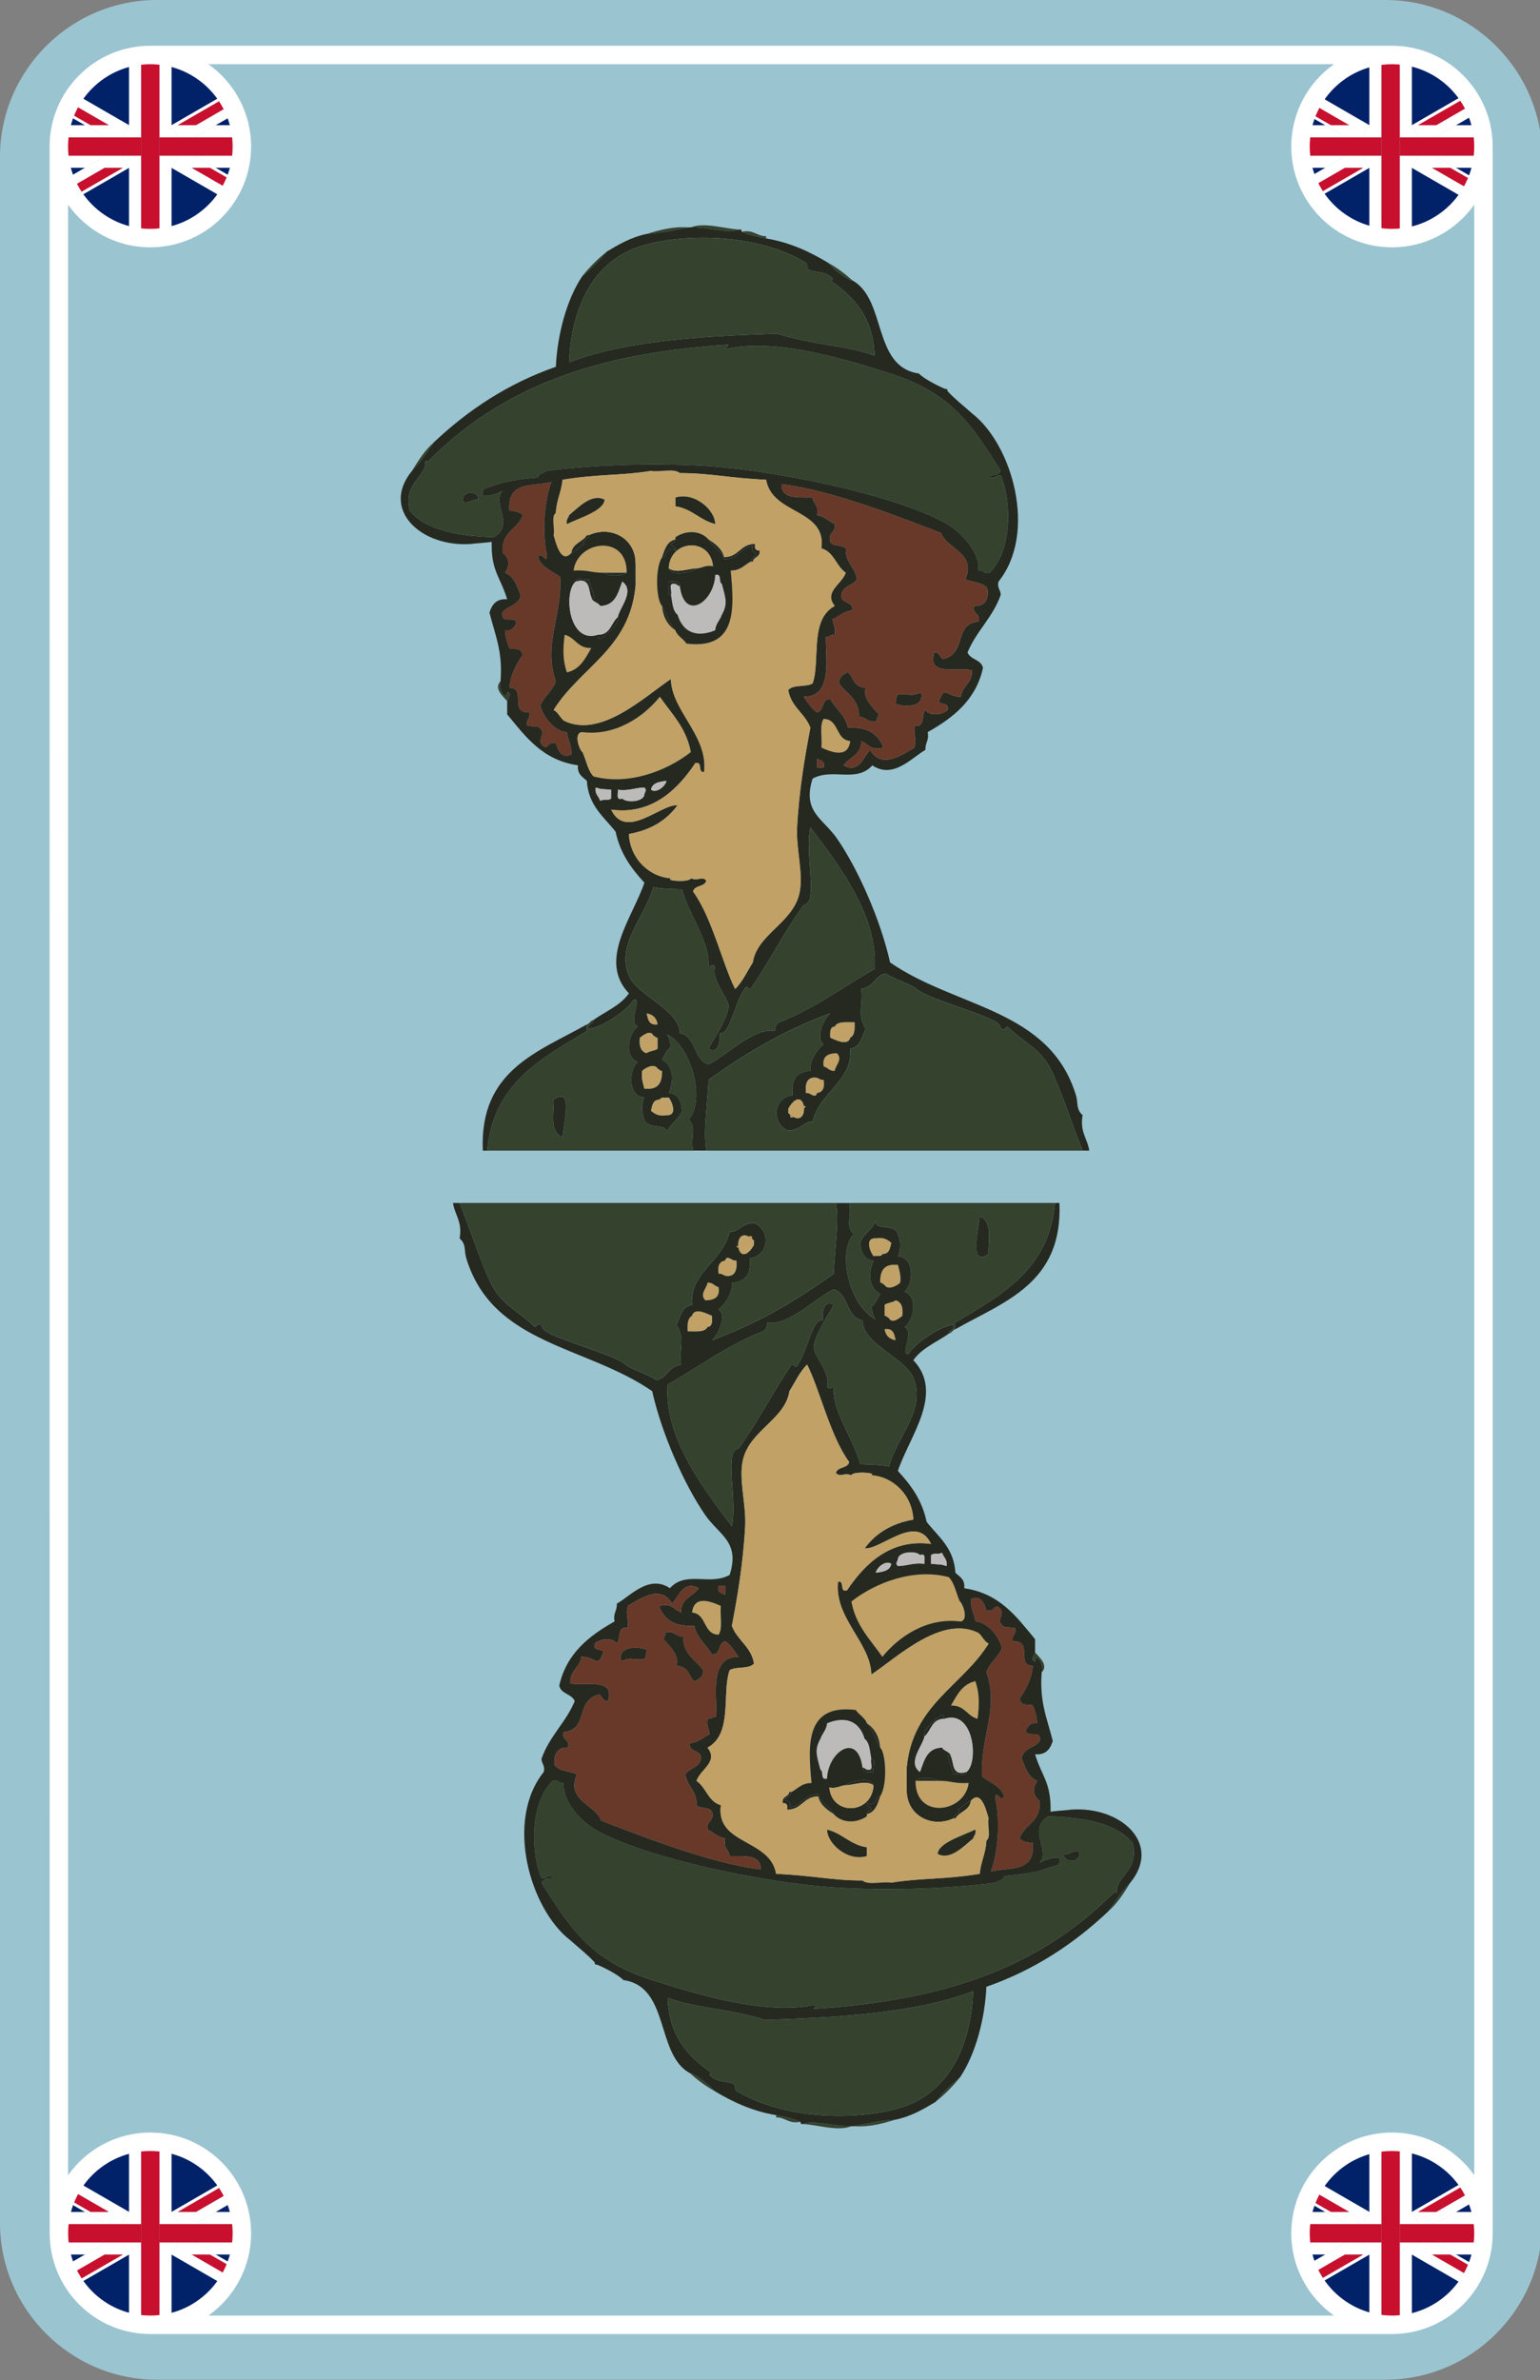 <?xml version="1.0" encoding="utf-8"?>
<!-- Generator: Adobe Illustrator 15.1.0, SVG Export Plug-In  -->
<!DOCTYPE svg PUBLIC "-//W3C//DTD SVG 1.1//EN" "http://www.w3.org/Graphics/SVG/1.1/DTD/svg11.dtd">
<svg version="1.1"
	 xmlns="http://www.w3.org/2000/svg" xmlns:xlink="http://www.w3.org/1999/xlink" xmlns:a="http://ns.adobe.com/AdobeSVGViewerExtensions/3.0/"
	 x="0px" y="0px" width="167px" height="258px" viewBox="0 0 167 258" enable-background="new 0 0 167 258" xml:space="preserve">
<rect x="0" y="0" width="167" height="258" fill="#808080" stroke="none"/>
<defs>
	<symbol  id="Rand" viewBox="5.377 -252.996 156.49 248.039">
		<g id="weiß_2_">
		</g>
		<path fill="#FFFFFF" d="M159.867-242.076c0,4.92-4,8.92-8.92,8.92c-4.921,0-8.921-4-8.921-8.92s4-8.92,8.921-8.92
			C155.867-250.996,159.867-246.996,159.867-242.076z M159.867-15.887c0,4.92-4,8.93-8.92,8.93c-4.921,0-8.921-4.01-8.921-8.93
			c0-4.91,4-8.92,8.921-8.92C155.867-24.807,159.867-20.797,159.867-15.887z M19.387-4.957h123.9h4.569h3.091
			c6.02,0,10.92-4.9,10.92-10.93v-9.52v-208.09v-8.58c0-6.021-4.9-10.92-10.92-10.92h-9.471c-37.63,0-75.85,0-125.17,0
			c-6.029,0-10.92,4.898-10.92,10.92c-0.01,72.18-0.01,141.83-0.01,211.35v14.84c0,6.029,4.9,10.93,10.92,10.93H19.387z
			 M25.227-15.887c0,4.92-4.01,8.93-8.93,8.93c-4.91,0-8.92-4.01-8.92-8.93c0-4.91,4.01-8.92,8.92-8.92
			C21.217-24.807,25.227-20.797,25.227-15.887z M16.307-250.996c4.92,0,8.92,4,8.92,8.92s-4,8.92-8.92,8.92s-8.92-4-8.92-8.92
			S11.387-250.996,16.307-250.996z M27.227-15.887c0-6.02-4.9-10.92-10.93-10.92c-3.68,0-6.939,1.83-8.92,4.629
			c0-71.199,0-142.398,0-213.609c1.98,2.801,5.24,4.631,8.93,4.631c6.02,0,10.92-4.9,10.92-10.92c0-3.682-1.83-6.941-4.63-8.92
			c40.69,0,81.37,0,122.061,0c-2.801,1.979-4.631,5.238-4.631,8.92c0,6.02,4.9,10.92,10.921,10.92c3.68,0,6.939-1.83,8.92-4.621
			c0,71.201,0,142.4,0,213.6c-1.98-2.799-5.24-4.629-8.92-4.629c-6.021,0-10.921,4.9-10.921,10.92c0,3.689,1.83,6.949,4.631,8.93
			c-40.69,0-81.38,0-122.061,0C25.396-8.938,27.227-12.197,27.227-15.887z"/>
	</symbol>
	<symbol  id="UK" viewBox="-42.52 -42.519 85.039 85.039">
		<path fill="#FFFFFF" d="M-30.405,9.923h-10.938c-0.441-1.848-0.771-3.737-0.964-5.67h21.723L-30.405,9.923z"/>
		<path fill="#FFFFFF" d="M-13.194,4.253h8.942v38.056c-1.932-0.192-3.822-0.522-5.669-0.964V9.923L-13.194,4.253z"/>
		<path fill="#FFFFFF" d="M30.405-9.919h10.938c0.441,1.847,0.771,3.736,0.964,5.667H20.59L30.405-9.919z"/>
		<path fill="#FFFFFF" d="M-20.59-4.252h-21.718c0.192-1.931,0.522-3.82,0.964-5.667h10.938L-20.59-4.252z"/>
		<path fill="#FFFFFF" d="M13.192-4.252h-8.94v-38.055c1.932,0.192,3.822,0.522,5.669,0.964v31.424L13.192-4.252z"/>
		<path fill="#FFFFFF" d="M13.194,4.253l-3.273,5.67v31.422c-1.847,0.441-3.737,0.771-5.669,0.964V4.253H13.194z"/>
		<path fill="#FFFFFF" d="M-13.192-4.252l3.271-5.667v-31.424c1.847-0.441,3.737-0.771,5.669-0.964v38.055H-13.192z"/>
		<path fill="#FFFFFF" d="M0.039,42.52c-0.014,0-0.026,0.001-0.039,0.001s-0.025-0.001-0.039-0.001H0.039z"/>
		<path fill="#FFFFFF" d="M20.585,4.253h21.723c-0.192,1.933-0.522,3.822-0.964,5.67H30.405L20.585,4.253z"/>
		<path fill="#012169" d="M-9.921,41.345c-10.265-2.455-19.078-8.627-24.945-17.02L-9.921,9.923V41.345z"/>
		<path fill="#012169" d="M-39.681,15.277c-0.667-1.733-1.224-3.521-1.663-5.354h10.938L-39.681,15.277z"/>
		<path fill="#012169" d="M34.866,24.325C29,32.718,20.186,38.891,9.921,41.345V9.923L34.866,24.325z"/>
		<path fill="#012169" d="M41.344,9.923c-0.438,1.834-0.995,3.621-1.663,5.354l-9.275-5.354H41.344z"/>
		<path fill="#012169" d="M39.682-15.274c0.667,1.733,1.224,3.521,1.662,5.355H30.405L39.682-15.274z"/>
		<path fill="#012169" d="M9.921-41.343c10.266,2.454,19.08,8.627,24.946,17.021L9.921-9.919V-41.343z"/>
		<path fill="#012169" d="M-34.867-24.322c5.866-8.394,14.681-14.566,24.946-17.021v31.424L-34.867-24.322z"/>
		<path fill="#012169" d="M-41.344-9.919c0.438-1.834,0.995-3.622,1.663-5.355l9.275,5.355H-41.344z"/>
		<path fill="#FFFFFF" d="M-20.585,4.253h7.391l3.273,5.67l-24.945,14.402c-0.892-1.276-1.723-2.599-2.473-3.973l18.065-10.43
			h-8.505l-11.415,6.591c-0.172-0.407-0.327-0.822-0.487-1.236l9.275-5.354L-20.585,4.253z"/>
		<path fill="#FFFFFF" d="M13.194,4.253h7.391l9.82,5.67l9.275,5.354c-0.554,1.438-1.184,2.836-1.885,4.193L21.26,9.923h-8.505
			L35.66,23.147c-0.259,0.396-0.523,0.79-0.794,1.178L9.921,9.923L13.194,4.253z"/>
		<path fill="#FFFFFF" d="M20.59-4.252h-7.397L9.921-9.919l24.946-14.403c0.893,1.276,1.723,2.599,2.473,3.973L19.272-9.919h8.503
			l11.418-6.592c0.172,0.407,0.328,0.822,0.488,1.236l-9.276,5.355L20.59-4.252z"/>
		<path fill="#FFFFFF" d="M-13.192-4.252h-7.397l-9.815-5.667l-9.275-5.355c0.553-1.438,1.183-2.836,1.884-4.192l16.537,9.548h8.505
			l-22.906-13.225c0.259-0.397,0.522-0.79,0.794-1.179L-9.921-9.919L-13.192-4.252z"/>
		<path fill="#C8102E" d="M13.194,4.253H4.252v-8.505h8.94h7.397h21.718c0.139,1.399,0.212,2.817,0.212,4.253
			s-0.073,2.854-0.212,4.252H20.585H13.194z"/>
		<path fill="#C8102E" d="M-13.192-4.252h8.94v8.505h-8.942h-7.391h-21.723c-0.139-1.398-0.212-2.816-0.212-4.252
			s0.073-2.854,0.212-4.253h21.718H-13.192z"/>
		<path fill="#C8102E" d="M-4.252,42.309V4.253v-8.505v-38.055c1.398-0.139,2.816-0.212,4.252-0.212s2.854,0.073,4.252,0.212v38.055
			v8.505v38.056c-1.386,0.138-2.791,0.21-4.213,0.211h-0.078C-1.461,42.519-2.866,42.446-4.252,42.309z"/>
		<path fill="#C8102E" d="M21.26,9.923l16.536,9.548c-0.652,1.264-1.364,2.49-2.136,3.677L12.755,9.923H21.26z"/>
		<path fill="#C8102E" d="M-21.26-9.919l-16.537-9.548c0.652-1.265,1.364-2.491,2.136-3.677l22.906,13.225H-21.26z"/>
		<path fill="#C8102E" d="M19.272-9.919L37.34-20.35c0.68,1.243,1.299,2.523,1.854,3.839L27.775-9.919H19.272z"/>
		<path fill="#C8102E" d="M-19.273,9.923l-18.065,10.43c-0.68-1.243-1.3-2.524-1.854-3.839l11.415-6.591H-19.273z"/>
	</symbol>
</defs>
<g>
	<path fill="#9BC4D1" d="M167.244,240.945c0,9.354-7.653,17.008-17.008,17.008H17.008C7.653,257.953,0,250.3,0,240.945V17.008
		C0,7.654,7.653,0,17.008,0h133.229c9.354,0,17.008,7.654,17.008,17.008V240.945z"/>
</g>
<path fill="#35422D" d="M46.118,50.083c0.046-0.272,0.241-0.133,0.24,0c9.06-9.228,20.465-11.915,32.64-12.721
	c-0.046,0.194-0.241,0.239-0.24,0.48c5.393-1.299,13.582,1.311,17.761,2.64c6.463,2.058,8.736,5.297,12,10.561
	c-0.204,0.355-0.604,0.516-1.199,0.479c0.203,0.704,0.771-0.144,1.199,0c1.107,2.456,1.379,8.04-1.199,10.561
	c-0.68,0.197-0.622-0.338-1.2-0.24c0.169-1.873-1.72-4.162-3.84-5.28c-5.886-3.103-18.27-5.502-24.96-6
	c-5.478-0.408-12.678-0.231-18,0.48c-0.319,0.241-0.894,0.227-0.96,0.72c-1.837,0.159-3.598,0.383-5.04,0.96
	c-0.349,0.139-1.184,0.112-0.96,0.96c0.205,0.268,1.723-0.183,2.159-0.479c-1.273,1.215,1.389,3.66-0.959,5.04
	c-2.305-0.111-7.013-0.289-9.12-2.881C43.648,52.411,46.276,51.604,46.118,50.083z M50.198,54.401
	c0.833,0.192,0.923-0.356,1.68-0.239C51.987,53.217,50.016,53.037,50.198,54.401z"/>
<path fill="#C1A165" d="M70.598,51.042c0.967,0.153,2.553-0.313,3.12,0.239C72.752,51.128,71.166,51.594,70.598,51.042z"/>
<path fill="#683928" d="M59.318,60.163c-0.017,1.178-0.55-0.543-0.96,0.239c0.365,1.154,1.572,1.468,2.399,2.16
	c0.187,4.367-1.867,7.276-0.479,11.28c-0.352,1.089-1.276,1.604-1.681,2.64c0.425,1.524,1.717,2.817,2.88,2.88
	c0.11,0.852,0.534,1.388,0.48,2.4c-0.944,0.517-1.452-0.335-1.68-1.2c-0.93-0.266-0.854,0.85-1.44,0.24
	c-0.47-0.448-0.074-0.879,0-1.44c-0.457-0.874-0.653-0.516-1.68-0.72c-0.174-0.733,0.414-0.706,0.24-1.439
	c-2.264,0.144-0.26-2.688-2.16-2.641c0.149-1.529,0.772-2.587,1.439-3.6c-0.239-0.924-0.969-0.446-1.439-0.721
	c-0.237-0.563-0.421-1.18-0.48-1.921c0.754,0.114,0.981-0.299,1.2-0.72c0.112-0.833-1.303-0.138-1.439-0.72
	c-0.505-1.075,1.902-1.07,1.92-2.4c-0.386-0.975-0.694-2.025-1.681-2.399c0.576-0.863,0.464-1.573-0.239-2.16
	c-0.237-2.316,1.645-2.516,2.159-4.08c-0.296-0.344-0.825-0.455-1.439-0.48c-0.249-3.277,2.434-2.592,4.56-3.119
	C59.055,54.141,58.741,57.743,59.318,60.163z"/>
<path fill="#262920" d="M51.878,54.163c-0.757-0.118-0.848,0.432-1.68,0.239C50.016,53.037,51.987,53.217,51.878,54.163z"/>
<path fill="#C1A165" d="M60.038,58.002c0.15-0.729-0.308-2.067,0.24-2.4C60.127,56.332,60.585,57.67,60.038,58.002z"/>
<path fill="#C1A165" d="M65.558,62.083c-1.604,0.012-1.552-0.314-3.359-0.24c0.438-3.288,5.826-3.973,5.76,0.24
	C67.158,62.083,66.358,62.083,65.558,62.083z"/>
<path fill="#C1A165" d="M68.918,63.521c0-0.8,0-1.6,0-2.399C69.315,61.381,69.315,63.264,68.918,63.521z"/>
<path fill="#262920" d="M67.958,62.083c-0.259,0.396-2.141,0.396-2.4,0C66.358,62.083,67.158,62.083,67.958,62.083z"/>
<path fill="#BDBBBA" d="M78.278,66.643c0-1.12,0-2.24,0-3.359C78.712,64.902,78.934,65.463,78.278,66.643z"/>
<path fill="#C1A165" d="M61.238,68.803c1.146,0.293,1.387,1.492,2.88,1.439c-0.639,1.12-1.201,2.318-2.641,2.641
	C61.011,71.549,61.035,70.302,61.238,68.803z"/>
<path fill="#C1A165" d="M63.158,79.361c3.577,0.443,6.646-1.661,8.399-3.84c1.275,1.846,2.879,3.361,3.36,6
	c-2.652,2.084-6.817,3.634-10.56,2.641c-0.635-0.646-0.799-1.763-1.2-2.641C63.156,80.774,62.59,79.959,63.158,79.361z"/>
<path fill="#C1A165" d="M89.318,77.923c1.718,0.041,1.253,2.267,2.88,2.398c-0.219,1.884-1.944,1.253-3.12,0.722
	C89.175,80.02,88.846,78.569,89.318,77.923z"/>
<path fill="#683928" d="M88.598,82.242c0.352,0.21,0.931,0.19,0.722,0.96c-0.24,0-0.48,0-0.722,0
	C88.598,82.883,88.598,82.562,88.598,82.242z"/>
<path fill="#C1A165" d="M70.118,109.843c0.694,0.104,1.094,0.506,1.2,1.2C70.372,111.188,70.255,110.506,70.118,109.843z"/>
<path fill="#C1A165" d="M90.519,111.282c0.266-0.614,1.288-0.472,2.159-0.479c0.038,0.758,0.01,1.448-0.479,1.68
	c-0.563,0.567-1.181-0.039-1.92,0C90.201,111.926,90.316,111.562,90.519,111.282z"/>
<path fill="#C1A165" d="M70.118,114.162c-0.318-0.401-0.636-0.805-0.48-1.681c0.279-0.201,0.645-0.315,1.2-0.239
	c0.194,0.046,0.239,0.24,0.48,0.239c0,0.4,0,0.801,0,1.2C71.002,113.928,70.433,113.918,70.118,114.162z"/>
<path fill="#C1A165" d="M90.758,114.162c0.661,0.688-0.136,1.273-0.239,1.921c-0.598,0.036-0.742-0.378-1.199-0.48
	C89.132,114.456,89.819,114.184,90.758,114.162z"/>
<path fill="#C1A165" d="M70.598,118.003c-0.595-0.285-0.89-0.87-0.72-1.92c0.284-0.276,0.848-0.272,1.44-0.24
	c0.193,0.046,0.238,0.24,0.479,0.24C71.822,117.146,71.514,117.878,70.598,118.003z"/>
<path fill="#C1A165" d="M88.358,116.803c0.43-0.03,0.506,0.294,0.96,0.24c0.143,0.862-0.087,1.354-0.722,1.438
	c-0.418,0.02-0.746-0.054-0.96-0.239C87.392,117.275,88.012,117.177,88.358,116.803z"/>
<path fill="#262920" d="M60.998,123.282c-1.534-0.613-0.834-3.097-0.96-4.08C62.137,117.734,61.208,121.42,60.998,123.282z"/>
<path fill="#C1A165" d="M85.478,120.162c0.652-1.017,1.216-0.345,1.92-0.239c-0.456,0.503-0.653,1.266-1.681,1.2
	c-0.054-0.188-0.007-0.475-0.239-0.48C85.478,120.481,85.478,120.321,85.478,120.162z"/>
<path fill="#35422D" d="M89.798,28.481c0.983,0.537,1.836,1.204,2.641,1.92C91.913,30.359,90.43,29.216,89.798,28.481z"/>
<path fill="#35422D" d="M80.438,25.123c1.302-0.263,1.595,0.483,2.64,0.479c0,0.08,0,0.16,0,0.24
	C82.131,25.669,81.22,25.461,80.438,25.123z"/>
<path fill="#35422D" d="M70.118,25.361c1.363-0.396,2.695-0.824,4.56-0.72C73.205,24.929,71.786,25.271,70.118,25.361z"/>
<path fill="#35422D" d="M63.158,29.922c0.78-0.98,1.66-1.86,2.64-2.641C65.019,28.263,64.138,29.143,63.158,29.922z"/>
<path fill="#35422D" d="M44.678,51.042c0.7-1.141,1.411-2.27,2.4-3.12C46.313,48.997,45.614,50.139,44.678,51.042z"/>
<path fill="#35422D" d="M54.278,73.843c-0.336,0.836,0.647,2.3,0.72,1.2c0.597,0.036,0.07,0.813,0,0.96
	C54.637,75.552,53.483,74.652,54.278,73.843z"/>
<path fill="#35422D" d="M63.638,111.043c0.315-0.085,0.377-0.423,0.721-0.48c-0.003,0.478-0.655,0.307-0.48,0.96
	c1.408-0.114,4.275-2.121,4.8-3.12c1.101-0.372-0.646,2.373,0.48,2.881c-0.971,0.7-1.533,3.268,0,3.841
	c-1.007,0.896-1.073,3.764,0.72,3.84c-0.311,0.696-0.311,1.703,0,2.398c0.394,1.193,2.516,0.289,2.4,1.44
	c0.368-0.993,1.328-1.392,1.68-2.4c-0.096-1.022-0.408-1.832-1.439-1.92c0.589-1.359,0.531-2.925-0.721-3.6
	c0.257-0.543,0.544-1.056,0.96-1.44c-0.186-0.532-0.139-1.301-0.72-1.438c3.013,1.177,4.504,7.365,2.64,9.358
	c0.936,0.865,0.16,1.948,0.48,3.36c-7.44,0-14.88,0-22.32,0c0.645-7.276,5.852-9.989,10.8-12.96
	C63.638,111.521,63.638,111.282,63.638,111.043z M60.038,119.202c0.125,0.983-0.574,3.467,0.96,4.08
	C61.208,121.42,62.137,117.734,60.038,119.202z"/>
<path fill="#35422D" d="M74.918,24.643c1.474-0.589,3.669,0.167,5.28,0.24C78.853,25.342,76.662,24.582,74.918,24.643z"/>
<path fill="#262920" d="M74.678,24.643c0.08,0,0.16,0,0.24,0c1.744-0.061,3.935,0.7,5.28,0.24c0.204-0.044,0.227,0.094,0.24,0.24
	c0.781,0.338,1.692,0.547,2.64,0.72c2.666,0.454,4.771,1.467,6.72,2.64c0.632,0.734,2.115,1.877,2.641,1.92
	c3.723,2.038,2.151,9.368,7.199,10.08c0.674,0.693,2.468,1.526,2.881,1.681c0.203-0.044,0.227,0.093,0.239,0.239
	c0.806,0.875,1.756,1.604,2.642,2.4c4.384,3.383,7.117,12.965,2.88,18.24c-0.174,0.732,0.245,0.875,0.239,1.439
	c-0.848,2.434-2.638,3.923-3.601,6.24c0.319,0.801,1.488,0.752,1.68,1.68c-0.795,3.524-3.243,5.396-6,6.96
	c0.186,0.904-0.293,1.147-0.238,1.921c-1.473,0.825-3.484,3.206-5.762,1.681c-1.74,1.938-4.322,0.237-6.479,1.438
	c-1.15,3.605,1.125,4.3,2.64,6.48c2.255,3.248,4.749,8.858,5.76,13.438c7.168,4.965,17.288,5.003,20.16,14.4
	c0.258,0.841-0.021,1.497,0.722,2.16c-0.318,1.838,0.524,2.515,0.72,3.84c-0.24,0-0.48,0-0.72,0c-1.265-3.163-2.343-6.551-3.36-8.64
	c-1.188-2.437-2.885-2.937-4.8-4.802c-0.931,0.774-0.41,0.025-1.2-0.479c-1.618-1.035-7.498-2.548-8.641-3.601
	c-0.569-0.524-2.416-1.005-3.359-1.681c-1.336,0.321-1.031,1.338-2.641,1.681c0.236,1.666-0.485,2.821,0.479,4.319
	c-0.417,0.863-0.557,2.004-1.68,2.16c0.281,3.557-3.33,4.664-4.08,7.92c-0.862-0.085-1.298,0.901-2.642,0.96
	c-1.808-0.723-1.707-3.549,0.48-3.84c-0.157-1.553,0.253-2.519,1.92-2.64c-0.102-0.996,0.584-2.172,1.44-2.881
	c-0.937-0.674,0.047-2.778,0.72-3.359c-5.321,1.992-8.931,4.211-13.2,7.2c-0.113,2.784-0.608,5.732-0.24,7.68
	c-0.479,0-0.96,0-1.439,0c-0.32-1.412,0.455-2.495-0.48-3.36c1.864-1.993,0.374-8.183-2.64-9.358
	c0.581,0.139,0.534,0.906,0.72,1.438c-0.416,0.386-0.703,0.897-0.96,1.44c1.252,0.675,1.311,2.239,0.721,3.6
	c1.031,0.088,1.344,0.896,1.439,1.92c-0.352,1.01-1.313,1.407-1.68,2.4c0.115-1.151-2.007-0.247-2.4-1.44
	c-0.311-0.695-0.311-1.702,0-2.398c-1.793-0.076-1.728-2.942-0.72-3.84c-1.533-0.573-0.972-3.141,0-3.842
	c-1.127-0.507,0.62-3.252-0.48-2.88c-0.524,0.999-3.392,3.005-4.8,3.12c-0.175-0.653,0.478-0.482,0.48-0.96
	c1.309-0.931,2.924-1.556,3.84-2.88c-3.396-3.594,0.423-8.242,1.68-12c-1.382-1.498-2.621-3.14-3.12-5.521
	c-1.261-1.618-2.955-2.806-3.12-5.521c-0.453-0.427-1.063-0.697-0.96-1.68c-3.851-0.549-5.686-3.114-7.68-5.521
	c0-0.479,0-0.96,0-1.438c0.07-0.147,0.597-0.924,0-0.96c-0.072,1.1-1.057-0.364-0.72-1.2c0.254-3.206-0.56-4.892-1.2-7.44
	c0.276-0.844,0.717-1.522,1.92-1.439c-0.702-2.309-1.655-2.991-1.68-5.76c0-0.16,0-0.32,0-0.48c-0.079,0.084-1.818,0.174-2.16,0.24
	c-5.423,0.431-9.967-3.673-6.48-7.92c0.938-0.904,1.636-2.045,2.4-3.12c3.667-3.453,7.926-6.314,13.2-8.16
	c0.153-3.399,1.151-7.295,2.88-9.84c0.979-0.779,1.86-1.66,2.64-2.641c1.299-0.78,2.608-1.552,4.32-1.92
	C71.786,25.271,73.205,24.929,74.678,24.643z M90.038,30.401c0.082,0.059,0.365-0.125,0.24-0.239
	c-0.976-0.895-1.728-0.503-2.642-0.96c-0.105-0.055-0.09-0.63-0.239-0.721c-5.262-3.18-12.98-3.181-17.521-1.92
	c-5.387,1.497-7.907,6.532-8.16,12.72c6.629-2.56,15.925-2.872,22.562-3.119c4.012,1.274,7.526,1.244,10.56,2.399
	C94.688,34.331,92.599,32.187,90.038,30.401z M44.438,55.361c2.107,2.592,6.815,2.77,9.119,2.881c2.349-1.38-0.313-3.825,0.961-5.04
	c-0.438,0.297-1.955,0.747-2.16,0.479c-0.224-0.848,0.611-0.821,0.96-0.96c1.442-0.577,3.203-0.801,5.04-0.96
	c0.066-0.493,0.641-0.479,0.96-0.72c5.322-0.712,12.522-0.889,18-0.48c6.691,0.498,19.075,2.897,24.96,6
	c2.12,1.118,4.009,3.407,3.84,5.28c0.578-0.098,0.521,0.438,1.2,0.24c2.578-2.521,2.308-8.104,1.198-10.561
	c-0.427-0.144-0.995,0.704-1.198,0c0.596,0.036,0.995-0.124,1.198-0.479c-3.263-5.264-5.536-8.503-12-10.561
	c-4.178-1.33-12.367-3.938-17.76-2.64c0-0.241,0.194-0.286,0.24-0.48c-12.175,0.807-23.58,3.493-32.64,12.721
	c0-0.133-0.194-0.272-0.24,0C46.276,51.604,43.648,52.411,44.438,55.361z M70.598,51.042c-3.321,0.54-5.66,0.317-9.6,0.96
	c-0.108,1.332-0.666,2.215-0.72,3.6c-0.547,0.333-0.089,1.67-0.24,2.4c0.291,1.021,0.837,3.137,1.92,1.92
	c0.566-0.233,0.917-0.684,1.44-0.96c-0.65-0.217,0.549-0.537,0.479-0.96c2.348-1.076,5.091,0.34,5.04,3.12c0,0.8,0,1.6,0,2.399
	c-0.623,6.817-6.038,8.842-8.88,13.44c0.496,0.203,0.784,1.005,1.2,1.199c3.958,1.854,8.636-2.627,11.52-4.561
	c0.048,3.449,4.058,6.142,3.601,10.08c-0.759,0.118-0.09-1.191-0.96-0.96c-1.853,2.774-4.662,5.647-9.12,5.04
	c1.593,3.362,5.365-0.612,7.199-0.48c-1.179,1.622-2.897,2.702-5.279,3.12c0.141,2.865,2.433,4.705,4.56,4.801
	c-0.675,0.308,2.065,0.463,2.16,0c0.83,0.348,1.131-0.269,1.68,0.239c-0.148,0.731-1.291,0.47-1.439,1.2
	c2.063,2.817,3.185,7.854,4.56,10.561c0.813-0.787,1.298-1.901,1.92-2.881c0.465-3.049,4.289-4.238,5.04-7.438
	c0.495-2.107-0.366-4.791-0.239-7.2c0.215-4.07,0.868-7.813,1.439-10.8c-0.584-1.576-2.09-2.23-2.4-4.08
	c0.489-0.632,1.946-0.294,2.642-0.721c0.88-2.474-0.386-6.901,2.399-8.399c-1.223-1.535,0.756-2.327,1.199-3.6
	c-1.053-0.707-1.269-2.251-2.64-2.641c0.558-4.327-5.343-3.601-6-7.439c-3.98-0.179-6.12-0.726-9.36-0.721
	C73.15,50.729,71.564,51.195,70.598,51.042z M59.798,52.243c-2.126,0.527-4.809-0.159-4.56,3.119
	c0.614,0.025,1.144,0.137,1.439,0.48c-0.515,1.565-2.396,1.764-2.159,4.08c0.703,0.587,0.814,1.297,0.239,2.16
	c0.986,0.374,1.295,1.425,1.681,2.399c-0.018,1.33-2.425,1.325-1.92,2.4c0.137,0.583,1.552-0.112,1.439,0.72
	c-0.219,0.42-0.446,0.834-1.2,0.72c0.06,0.741,0.243,1.356,0.48,1.921c0.471,0.273,1.2-0.203,1.439,0.721
	c-0.667,1.013-1.29,2.069-1.439,3.6c1.9-0.049-0.104,2.783,2.16,2.641c0.174,0.733-0.414,0.706-0.24,1.439
	c1.025,0.204,1.224-0.153,1.68,0.72c-0.074,0.563-0.47,0.992,0,1.44c0.586,0.608,0.511-0.506,1.44-0.24
	c0.228,0.865,0.735,1.717,1.68,1.2c0.054-1.014-0.37-1.55-0.48-2.4c-1.163-0.063-2.456-1.354-2.88-2.88
	c0.404-1.036,1.33-1.551,1.681-2.64c-1.388-4.004,0.666-6.914,0.479-11.28c-0.827-0.692-2.034-1.006-2.399-2.16
	c0.41-0.782,0.943,0.938,0.96-0.239C58.741,57.743,59.055,54.141,59.798,52.243z M88.118,53.922c0.073,0.727,0.742,0.856,0.479,1.92
	c0.834,0.127,1.271,0.65,1.92,0.96c0.18,0.979-0.772,0.827-0.479,1.92c0.239,0.562,1.309,0.292,1.68,0.72
	c-0.082,1.604,1.045,1.996,1.2,3.36c-0.428,0.693-1.544,0.696-1.68,1.68c-0.079,1.039,1.329,0.591,1.198,1.681
	c-0.959,0.079-1.426,0.652-2.158,0.96c0.076,0.563,0.379,0.9,0.238,1.68c-0.452-0.054-0.528,0.27-0.96,0.24
	c-0.014,2.468,0.747,6.499-2.398,6.479c0.438,0.602,0.813,1.268,1.438,1.681c0.814-0.146,0.451-1.47,1.44-1.439
	c0.584,1.096,1.638,1.723,1.92,3.12c1.631-0.063,3.125,0.259,3.84,2.16c-1.427,0.275-1.326-0.159-2.399-0.722
	c0.035,1.558-1.312,1.729-1.92,2.642c1.666,0.892,2.145-0.903,2.881-1.681c1.209,2.087,3.348,0.621,4.8-0.239
	c0.253-0.979-0.067-1.139,0-2.4c1.233,0.274,0.716-1.204,1.2-1.68c0.49,0.721,1.838,0.511,2.398,0c0.253-0.894-0.81-0.471-0.96-0.96
	c0.241-0.319,0.229-0.895,0.72-0.96c0.534,0.187,0.938,0.504,1.682,0.479c0.143-1.217,1.271-1.447,1.2-2.88
	c-1.768-0.32-4.884,0.656-4.08-1.92c0.601-0.042,0.582,0.537,0.96,0.72c2.633-0.649,1.07-3.795,3.84-4.08
	c0.237-0.957-0.718-0.723-0.48-1.68c0.803,0.053,1.669-0.338,1.44-1.92c-0.488-0.632-1.593-0.647-2.4-0.96
	c1.236-2.87-1.988-3.266-2.64-5.04c-4.145-1.559-11.547-4.571-17.28-5.28C84.714,54.127,86.541,53.898,88.118,53.922z
	 M67.958,62.083c0.065-4.213-5.323-3.528-5.76-0.24c1.809-0.074,1.755,0.252,3.359,0.24C65.817,62.479,67.699,62.479,67.958,62.083z
	 M62.438,63.042c-1.347,1.021-0.825,6.819,2.399,5.76c0.054,0.186,0.006,0.473,0.24,0.479c1.235-0.926,2.053-1.663,1.92-2.399
	c0.178-1.002,1.899-2.818,0.479-3.84c-0.452,1.228-0.745,2.614-2.399,2.64c-0.217-0.423-0.883-0.396-0.96-0.96
	c0.882,0.729-0.231-1.302-0.24-1.92C63.456,62.939,62.468,62.512,62.438,63.042z M61.478,72.883c1.439-0.321,2-1.521,2.641-2.641
	c-1.493,0.053-1.733-1.146-2.88-1.439C61.035,70.302,61.011,71.549,61.478,72.883z M63.158,81.521
	c0.401,0.878,0.565,1.994,1.2,2.641c3.742,0.993,7.907-0.557,10.56-2.641c-0.48-2.639-2.085-4.154-3.36-6
	c-1.753,2.179-4.822,4.283-8.399,3.84C62.139,79.399,62.831,81.293,63.158,81.521z M89.078,81.043
	c1.176,0.531,2.901,1.162,3.12-0.722c-1.627-0.133-1.162-2.357-2.88-2.398C88.846,78.569,89.175,80.02,89.078,81.043z
	 M88.598,83.202c0.24,0,0.48,0,0.722,0c0.209-0.77-0.37-0.75-0.722-0.96C88.598,82.562,88.598,82.883,88.598,83.202z M69.878,86.083
	c0.093-0.344,0.288-0.405,0-0.722c-1.021,0.019-1.679,0.401-2.88,0.24c0.055,0.425-0.242,1.202,0.479,0.96
	C68.022,87.091,69.873,86.889,69.878,86.083z M64.598,85.361c-0.114,0.756,0.343,0.938,0.48,1.44c0.754-0.271,0.634,0.068,1.2-0.24
	c0-0.319,0-0.64,0-0.96C65.233,85.517,65.174,85.565,64.598,85.361z M70.598,85.603c0.53,0.41,1.5-0.276,1.681-0.96
	C71.493,84.736,70.726,84.851,70.598,85.603z M78.998,109.123c0.055-0.951-1.923-2.905-1.44-4.32
	c-0.346-0.531-0.586,0.302-0.72-0.24c0.104-2.49-2.131-5.395-2.88-8.16c-1.542-0.056-2.07-0.055-3.12-0.239
	c-0.87,3.226-4.06,6.152-2.64,9.601c0.897,2.181,5.496,3.642,5.52,6.24c1.832,0.328,1.442,2.878,3.12,3.358
	c1.715-0.771,5.03-4.102,7.2-3.6c0.033-0.447,0.157-0.802,0.479-0.96c3.863-1.497,6.888-3.834,10.32-5.76
	c0.4-5.449-3.417-10.752-6.96-15.36c-0.628,2.873,0.914,8.297-0.72,8.4c-2.137,2.972-3.708,6.089-5.76,9.119
	c-0.079,0.116-0.429-0.299-0.48-0.239c-1.236,1.396-1.712,5.3-2.88,5.04c0.061,1.154-0.213,2.24-1.2,1.68
	C77.29,112.776,78.924,110.389,78.998,109.123z M90.519,111.282c-0.524,0.035-0.516,0.604-0.479,1.199
	c0.527,0.214,1.891,0.971,2.16,0c0.488-0.23,0.518-0.922,0.479-1.68C91.807,110.812,90.783,110.668,90.519,111.282z M70.838,112.242
	c-0.334-0.696-1.185,0.067-1.439,0.239c-0.114,0.914,0.102,1.498,0.72,1.681c0.314-0.244,0.885-0.234,1.2-0.479c0-0.399,0-0.8,0-1.2
	C71.077,112.482,71.032,112.288,70.838,112.242z M89.318,115.603c0.457,0.104,0.603,0.518,1.198,0.48
	c0.104-0.646,0.901-1.231,0.24-1.921C89.819,114.184,89.132,114.456,89.318,115.603z M71.318,115.843
	c-0.372-0.661-1.44-0.023-1.681,0.24c-0.104,0.824,0.096,1.345,0.24,1.92c0.24,0,0.48,0,0.72,0c0.916-0.125,1.225-0.856,1.2-1.92
	C71.557,116.083,71.512,115.889,71.318,115.843z M88.358,116.803c-0.873,0.008-1.056,0.705-0.961,1.68
	c0.428-0.144,0.996,0.704,1.199,0c0.635-0.086,0.863-0.575,0.722-1.438C88.864,117.097,88.788,116.771,88.358,116.803z
	 M72.278,120.883c1.247,0.061,0.57-1.505,0.24-1.92c-0.359,0.041-0.887-0.086-0.961,0.239c-0.755-0.034-0.824,0.615-0.96,1.199
	C70.999,120.721,71.402,121.038,72.278,120.883z M85.478,120.643c2.541,2.391,2.013-3.776,0-0.479
	C85.478,120.321,85.478,120.481,85.478,120.643z M71.318,111.043c-0.106-0.694-0.506-1.096-1.2-1.2
	C70.255,110.506,70.372,111.188,71.318,111.043z"/>
<path fill="#35422D" d="M93.397,50.083c0.004-0.368,0.654-0.789,0.479,0c0.233-0.007,0.188-0.294,0.24-0.48
	c0.564,0.203-0.2,1.053-0.24,1.44C93.15,51.803,94.582,49.777,93.397,50.083z"/>
<path fill="#262920" d="M63.878,58.002c0.069,0.423-1.13,0.743-0.479,0.96c-0.523,0.276-0.874,0.727-1.44,0.96
	c0.135-1.064,1.237-1.163,1.68-1.92C63.718,58.002,63.798,58.002,63.878,58.002z"/>
<path fill="#C1A165" d="M81.638,104.321c-0.622,0.979-1.107,2.094-1.92,2.881c0.422-1.099,1.199-1.842,1.681-2.881
	C81.478,104.321,81.558,104.321,81.638,104.321z"/>
<path fill="#C1A165" d="M61.718,55.842c0.785-1.15,2.806-2.881,3.84-1.68C64.205,53.459,62.808,54.929,61.718,55.842z"/>
<path fill="#262920" d="M77.558,56.802c-1.676-0.404-2.504-1.656-4.319-1.92c0-0.32,0-0.64,0-0.96
	C75.36,53.271,77.583,55.345,77.558,56.802z"/>
<path fill="#C1A165" d="M60.278,55.603c0.055-1.385,0.611-2.268,0.72-3.6c3.939-0.643,6.278-0.42,9.6-0.96
	c0.568,0.552,2.154,0.086,3.12,0.24c3.24-0.006,5.38,0.542,9.36,0.72c0.657,3.839,6.558,3.113,6,7.439
	c1.371,0.39,1.587,1.934,2.64,2.641c-0.443,1.272-2.422,2.064-1.199,3.6c-2.785,1.498-1.521,5.927-2.399,8.399
	c-0.694,0.427-2.151,0.089-2.642,0.721c0.312,1.85,1.816,2.504,2.4,4.08c-0.571,2.987-1.226,6.729-1.439,10.8
	c-0.127,2.409,0.734,5.093,0.239,7.2c-0.751,3.2-4.575,4.391-5.04,7.438c-0.08,0-0.16,0-0.239,0
	c-0.481,1.039-1.259,1.782-1.681,2.881c-1.375-2.705-2.497-7.742-4.56-10.561c0.148-0.73,1.291-0.469,1.439-1.2
	c-0.549-0.508-0.85,0.107-1.68-0.239c-0.534-0.506-1.157,0.253-2.16,0c-2.127-0.096-4.419-1.936-4.56-4.801
	c2.382-0.418,4.102-1.498,5.279-3.119c-1.834-0.133-5.606,3.843-7.199,0.479c4.458,0.607,7.269-2.266,9.12-5.04
	c0.87-0.23,0.201,1.078,0.96,0.96c0.457-3.938-3.553-6.631-3.601-10.08c-2.884,1.934-7.563,6.415-11.52,4.561
	c-0.416-0.194-0.704-0.996-1.2-1.199c2.842-4.6,8.257-6.623,8.88-13.44c0.397-0.259,0.397-2.141,0-2.399
	c0.051-2.78-2.692-4.196-5.04-3.12c-0.08,0-0.16,0-0.24,0c-0.441,0.757-1.544,0.854-1.68,1.92c-1.083,1.217-1.629-0.899-1.92-1.92
	C60.585,57.67,60.127,56.332,60.278,55.603z M65.558,54.163c-1.035-1.201-3.056,0.529-3.84,1.68c-0.074,0.325-0.341,0.458-0.24,0.96
	C62.896,56.108,65.451,55.377,65.558,54.163z M73.238,53.922c0,0.32,0,0.64,0,0.96c1.815,0.264,2.644,1.516,4.319,1.92
	C77.583,55.345,75.36,53.271,73.238,53.922z M76.838,58.481c-0.889-1.019-2.475-1.025-3.6-0.239c0,0.079,0,0.159,0,0.239
	c-0.917,0.204-1.155,1.085-1.44,1.92c-0.802,1.186-0.641,4.689,0,5.28c0.106,1.253,0.632,2.088,1.44,2.64
	c0.229,0.651,0.862,0.897,1.2,1.44c5.473,0.676,5.205-3.749,4.8-7.92c1.051,0.011,1.48-0.599,2.16-0.96c0.079,0,0.159,0,0.239,0
	c0.074-0.566,0.834-0.446,0.721-1.2c-0.432,0.031-0.563-0.238-0.479-0.72c-1.604-0.004-1.756,1.443-3.36,1.439
	C78.269,59.451,77.562,58.959,76.838,58.481z"/>
<path fill="#262920" d="M71.798,65.683c0.478,0.883,0.79,1.93,1.44,2.64C72.43,67.771,71.904,66.936,71.798,65.683z"/>
<path fill="#262920" d="M81.398,60.882c0.134-0.346,0.375-0.585,0.72-0.72c-0.104-0.377-0.755-0.205-0.48-0.96
	c-1.359,0.158-1.608,1.43-3.119,1.439c-0.291-0.991-1.228-1.333-1.681-2.16c0.725,0.478,1.433,0.97,1.681,1.92
	c1.604,0.004,1.755-1.443,3.359-1.439c-0.082,0.481,0.049,0.751,0.479,0.72c0.113,0.753-0.646,0.634-0.721,1.2
	C81.558,60.882,81.478,60.882,81.398,60.882z"/>
<path fill="#262920" d="M71.798,60.401c0.285-0.835,0.523-1.716,1.44-1.92c-0.051,0.271-0.267,0.374-0.48,0.48
	c0.022,0.378,0.612,0.188,0.48,0.72c-0.479-0.482-1.041,0.178-1.2,0.72C71.958,60.401,71.878,60.401,71.798,60.401z"/>
<path fill="#262920" d="M72.519,61.603c0.842,0.607,2.125-0.002,3.119,0C75.162,61.943,72.813,62.645,72.519,61.603z"/>
<path fill="#BDBBBA" d="M73.718,63.521c0.52,3.931,3.742,1.71,3.84-1.2c0.774-0.214,0.338,0.783,0.721,0.96c0,1.12,0,2.24,0,3.36
	c-0.199,0.602-0.657,0.942-0.721,1.68c-1.841,0.771-3.47,0.374-4.08-1.68c-0.207-1.073-0.582-1.977-0.479-3.36
	C73.386,63.215,73.411,63.509,73.718,63.521z"/>
<path fill="#BDBBBA" d="M72.998,63.283c-0.103,1.383,0.272,2.286,0.479,3.359c-0.55-0.41-0.567-1.353-0.72-2.16
	C72.889,64.134,72.478,63.242,72.998,63.283z"/>
<path fill="#262920" d="M72.758,64.481c-0.53-0.029-0.102-1.018-0.239-1.439c0.595-0.035,1.164-0.045,1.199,0.479
	c-0.307-0.013-0.332-0.308-0.72-0.24C72.478,63.242,72.889,64.134,72.758,64.481z"/>
<path fill="#262920" d="M64.838,68.803c1.374,0.014,1.423-1.297,2.16-1.92c0.132,0.736-0.685,1.475-1.92,2.4
	C64.844,69.275,64.892,68.988,64.838,68.803z"/>
<path fill="#262920" d="M62.438,63.042c0.029-0.53,1.018-0.103,1.439-0.24c0.008,0.618,1.122,2.648,0.24,1.92
	C63.781,63.938,64.03,62.57,62.438,63.042z"/>
<path fill="#BDBBBA" d="M62.438,63.042c1.592-0.473,1.343,0.896,1.68,1.68c0.077,0.563,0.743,0.537,0.96,0.96
	c1.655-0.025,1.948-1.413,2.399-2.64c1.42,1.021-0.302,2.837-0.479,3.84c-0.737,0.623-0.786,1.934-2.16,1.92
	C61.613,69.861,61.092,64.063,62.438,63.042z"/>
<path fill="#262920" d="M99.878,75.043c0.438,1.709-1.925,1.653-2.88,1.199c0.333-0.147,0.036-0.925,0.479-0.961
	C98.353,75.096,98.781,75.588,99.878,75.043z"/>
<path fill="#C1A165" d="M63.158,79.361c-0.567,0.598-0.002,1.413,0,2.16C62.831,81.293,62.139,79.399,63.158,79.361z"/>
<path fill="#BDBBBA" d="M72.278,84.643c-0.181,0.684-1.15,1.37-1.681,0.96C70.726,84.851,71.493,84.736,72.278,84.643z"/>
<path fill="#BDBBBA" d="M67.478,86.562c1,0.04,2.004,0.083,2.4-0.479C69.873,86.889,68.022,87.091,67.478,86.562z"/>
<path fill="#C1A165" d="M92.198,112.481c-0.271,0.971-1.633,0.214-2.16,0c-0.035-0.595-0.045-1.164,0.479-1.199
	c-0.2,0.278-0.315,0.644-0.238,1.199C91.019,112.442,91.635,113.05,92.198,112.481z"/>
<path fill="#C1A165" d="M70.118,114.162c-0.618-0.183-0.833-0.767-0.72-1.681c0.255-0.172,1.104-0.937,1.439-0.239
	c-0.557-0.076-0.921,0.038-1.2,0.239C69.482,113.357,69.8,113.761,70.118,114.162z"/>
<path fill="#35422D" d="M76.598,124.723c-0.368-1.946,0.127-4.896,0.24-7.68c4.271-2.989,7.879-5.208,13.2-7.2
	c-0.673,0.581-1.655,2.687-0.72,3.359c-0.856,0.709-1.542,1.885-1.44,2.881c-1.667,0.121-2.077,1.087-1.92,2.64
	c-2.188,0.291-2.288,3.117-0.48,3.84c1.344-0.059,1.778-1.045,2.642-0.96c0.75-3.256,4.361-4.363,4.08-7.92
	c1.123-0.156,1.263-1.297,1.68-2.16c-0.966-1.498-0.243-2.653-0.479-4.319c1.608-0.343,1.305-1.358,2.641-1.681
	c0.943,0.677,2.79,1.155,3.359,1.681c1.143,1.053,7.021,2.564,8.641,3.601c0.79,0.505,0.271,1.254,1.2,0.479
	c1.915,1.864,3.612,2.364,4.8,4.801c1.019,2.089,2.097,5.477,3.36,8.64C103.798,124.723,90.198,124.723,76.598,124.723z"/>
<path fill="#C1A165" d="M70.598,118.003c-0.239,0-0.479,0-0.72,0c-0.145-0.575-0.345-1.096-0.24-1.92
	c0.24-0.265,1.31-0.901,1.681-0.24c-0.593-0.032-1.156-0.036-1.44,0.24C69.708,117.133,70.003,117.718,70.598,118.003z"/>
<path fill="#C1A165" d="M88.598,118.481c-0.202,0.704-0.771-0.144-1.199,0c-0.095-0.975,0.088-1.672,0.961-1.68
	c-0.348,0.374-0.968,0.474-0.722,1.439C87.853,118.429,88.18,118.501,88.598,118.481z"/>
<path fill="#C1A165" d="M71.558,119.202c0.074-0.325,0.602-0.198,0.961-0.239c0.33,0.415,1.006,1.979-0.24,1.92
	c0.678-0.271,0.467-1.057,0.24-1.681C72.198,119.202,71.878,119.202,71.558,119.202z"/>
<path fill="#C1A165" d="M85.478,120.162c2.013-3.297,2.541,2.87,0,0.479c0.232,0.007,0.187,0.294,0.239,0.48
	c1.026,0.064,1.225-0.697,1.681-1.2C86.693,119.817,86.131,119.146,85.478,120.162z"/>
<path fill="#683928" d="M84.758,52.481c5.733,0.709,13.138,3.723,17.28,5.28c0.65,1.774,3.876,2.17,2.64,5.04
	c0.809,0.313,1.912,0.329,2.4,0.96c0.229,1.582-0.639,1.973-1.44,1.92c-0.236,0.957,0.719,0.723,0.48,1.68
	c-2.77,0.285-1.207,3.431-3.84,4.08c-0.378-0.183-0.359-0.762-0.96-0.72c-0.804,2.576,2.313,1.6,4.08,1.92
	c0.07,1.432-1.059,1.663-1.2,2.88c-0.744,0.024-1.146-0.293-1.682-0.479c-0.491,0.065-0.479,0.641-0.72,0.96
	c0.15,0.489,1.213,0.066,0.96,0.96c-0.562,0.511-1.908,0.721-2.398,0c-0.484,0.476,0.033,1.954-1.2,1.68
	c-0.067,1.263,0.253,1.423,0,2.4c-1.452,0.86-3.591,2.326-4.8,0.238c-0.736,0.777-1.215,2.572-2.881,1.682
	c0.608-0.911,1.955-1.084,1.92-2.642c1.073,0.563,0.974,0.997,2.399,0.722c-0.715-1.901-2.209-2.224-3.84-2.16
	c-0.282-1.397-1.336-2.024-1.92-3.12c-0.989-0.029-0.626,1.294-1.44,1.439c-0.627-0.413-1.001-1.079-1.438-1.681
	c3.146,0.02,2.386-4.012,2.398-6.479c0.432,0.029,0.508-0.294,0.96-0.24c0.141-0.779-0.162-1.117-0.238-1.68
	c0.732-0.308,1.199-0.882,2.159-0.96c0.13-1.09-1.278-0.642-1.199-1.681c0.136-0.983,1.252-0.986,1.68-1.68
	c-0.155-1.364-1.282-1.757-1.2-3.36c-0.371-0.428-1.439-0.158-1.68-0.72c-0.294-1.094,0.658-0.942,0.479-1.92
	c-0.648-0.31-1.086-0.833-1.92-0.96c0.264-1.063-0.405-1.193-0.479-1.92C86.541,53.898,84.714,54.127,84.758,52.481z M90.998,74.082
	c0.802,1.118,2.178,1.663,2.16,3.601c0.786,0.014,0.917,0.684,1.92,0.479c-0.011-0.33,0.113-0.526,0.24-0.721
	c-0.716-0.73-1.794-1.813-1.44-2.88c-1.429-0.109-1.34-1.245-1.92-1.68C91.43,73.074,91,73.363,90.998,74.082z M97.478,75.281
	c-0.443,0.036-0.146,0.813-0.479,0.961c0.955,0.454,3.316,0.51,2.88-1.199C98.781,75.588,98.353,75.096,97.478,75.281z"/>
<path fill="#262920" d="M91.958,72.883c0.58,0.435,0.491,1.569,1.92,1.68c-0.354,1.067,0.727,2.148,1.44,2.88
	c-0.127,0.193-0.251,0.391-0.24,0.721c-1.003,0.203-1.134-0.467-1.92-0.479c0.018-1.938-1.358-2.481-2.16-3.601
	C91,73.363,91.43,73.074,91.958,72.883z"/>
<path fill="#35422D" d="M94.838,38.562c-3.032-1.155-6.548-1.125-10.56-2.399c-6.637,0.247-15.933,0.56-22.562,3.119
	c0.253-6.188,2.773-11.223,8.16-12.72c4.539-1.261,12.259-1.26,17.521,1.92c0.149,0.091,0.134,0.667,0.239,0.721
	c0.914,0.457,1.666,0.065,2.642,0.96c0.125,0.113-0.158,0.297-0.24,0.239C92.599,32.187,94.688,34.331,94.838,38.562z"/>
<path fill="#262920" d="M61.718,55.842c1.09-0.913,2.487-2.383,3.84-1.68c-0.106,1.215-2.662,1.946-4.08,2.64
	C61.376,56.301,61.644,56.167,61.718,55.842z"/>
<path fill="#262920" d="M76.838,58.481c0.454,0.827,1.392,1.169,1.681,2.16c1.51-0.01,1.759-1.281,3.119-1.439
	c-0.274,0.755,0.377,0.583,0.48,0.96c-0.346,0.134-0.586,0.374-0.72,0.72c-0.68,0.361-1.109,0.971-2.16,0.96
	c0.405,4.172,0.673,8.596-4.8,7.92c-0.338-0.543-0.972-0.789-1.2-1.44c-0.65-0.709-0.963-1.756-1.44-2.64
	c-0.641-0.591-0.802-4.095,0-5.28c0.08,0,0.16,0,0.24,0c0.159-0.542,0.721-1.202,1.2-0.72c0.132-0.532-0.458-0.342-0.48-0.72
	c0.214-0.106,0.43-0.21,0.48-0.48c0-0.08,0-0.16,0-0.239C74.363,57.456,75.949,57.464,76.838,58.481z M72.519,61.603
	c0.295,1.042,2.644,0.342,3.119,0c0.563-0.077,0.901-0.379,1.681-0.24C76.997,58.184,72.646,58.491,72.519,61.603z M73.718,63.521
	c-0.035-0.524-0.604-0.515-1.199-0.479c0.138,0.422-0.291,1.41,0.239,1.439c0.152,0.809,0.17,1.75,0.72,2.16
	c0.61,2.054,2.239,2.451,4.08,1.68c0.063-0.736,0.521-1.078,0.721-1.68c0.656-1.179,0.434-1.74,0-3.36
	c-0.383-0.177,0.055-1.175-0.721-0.96C77.459,65.231,74.236,67.453,73.718,63.521z"/>
<path fill="#35422D" d="M76.838,113.683c0.987,0.562,1.261-0.524,1.2-1.68c1.167,0.26,1.644-3.644,2.88-5.04
	c0.052-0.06,0.401,0.355,0.48,0.239c2.052-3.03,3.624-6.147,5.76-9.119c1.634-0.104,0.092-5.527,0.72-8.4
	c3.543,4.608,7.36,9.911,6.96,15.36c-3.434,1.926-6.457,4.263-10.319,5.76c-0.322,0.158-0.446,0.513-0.479,0.96
	c-2.17-0.502-5.485,2.827-7.2,3.6c-1.678-0.48-1.288-3.03-3.12-3.358c-0.023-2.6-4.622-4.061-5.52-6.24
	c-1.419-3.447,1.77-6.375,2.64-9.601c1.05,0.186,1.578,0.185,3.12,0.239c0.749,2.767,2.982,5.67,2.88,8.16
	c0.134,0.542,0.375-0.291,0.721,0.24c-0.483,1.415,1.494,3.369,1.439,4.32C78.924,110.389,77.29,112.776,76.838,113.683z"/>
<path fill="#262920" d="M52.358,124.723c-0.379-8.699,5.958-10.683,11.279-13.68c0,0.239,0,0.479,0,0.72
	c-4.948,2.971-10.155,5.684-10.8,12.96C52.678,124.723,52.519,124.723,52.358,124.723z"/>
<path fill="#C1A165" d="M74.918,95.202c-0.095,0.463-2.835,0.308-2.16,0C73.761,95.455,74.384,94.696,74.918,95.202z"/>
<path fill="#C1A165" d="M72.519,61.603c0.128-3.111,4.479-3.418,4.8-0.24c-0.779-0.139-1.117,0.164-1.681,0.24
	C74.644,61.601,73.36,62.21,72.519,61.603z"/>
<path fill="#BDBBBA" d="M66.278,85.603c0,0.32,0,0.641,0,0.96c-0.566,0.31-0.446-0.03-1.2,0.24c-0.138-0.502-0.595-0.686-0.48-1.44
	C65.174,85.565,65.233,85.517,66.278,85.603z"/>
<path fill="#BDBBBA" d="M67.478,86.562c-0.722,0.242-0.425-0.535-0.479-0.96c1.201,0.161,1.857-0.223,2.88-0.24
	c0.288,0.315,0.093,0.378,0,0.722C69.481,86.646,68.478,86.603,67.478,86.562z"/>
<path fill="#C1A165" d="M72.278,120.883c-0.876,0.155-1.278-0.162-1.681-0.48c0.137-0.584,0.206-1.233,0.96-1.199
	c0.32,0,0.641,0,0.961,0C72.745,119.826,72.956,120.611,72.278,120.883z"/>
<path fill="#35422D" d="M121.126,205.034c-0.046,0.272-0.241,0.133-0.24,0c-9.06,9.228-20.465,11.915-32.64,12.721
	c0.046-0.194,0.241-0.239,0.24-0.48c-5.393,1.299-13.582-1.311-17.761-2.64c-6.463-2.058-8.736-5.297-12-10.561
	c0.204-0.355,0.604-0.516,1.199-0.479c-0.203-0.704-0.771,0.144-1.199,0c-1.107-2.456-1.379-8.04,1.199-10.561
	c0.68-0.197,0.622,0.338,1.2,0.24c-0.169,1.873,1.72,4.162,3.84,5.28c5.886,3.103,18.27,5.502,24.96,6
	c5.478,0.408,12.678,0.231,18-0.48c0.319-0.241,0.894-0.227,0.96-0.72c1.837-0.159,3.598-0.383,5.04-0.96
	c0.349-0.139,1.184-0.112,0.96-0.96c-0.205-0.268-1.723,0.183-2.159,0.479c1.273-1.215-1.389-3.66,0.959-5.04
	c2.305,0.111,7.013,0.289,9.12,2.881C123.596,202.706,120.968,203.514,121.126,205.034z M117.046,200.716
	c-0.833-0.192-0.923,0.356-1.68,0.239C115.257,201.9,117.229,202.08,117.046,200.716z"/>
<path fill="#C1A165" d="M96.646,204.075c-0.967-0.153-2.553,0.313-3.12-0.239C94.492,203.989,96.078,203.523,96.646,204.075z"/>
<path fill="#683928" d="M107.926,194.954c0.017-1.178,0.55,0.543,0.96-0.239c-0.365-1.154-1.572-1.468-2.399-2.16
	c-0.187-4.367,1.867-7.276,0.479-11.28c0.352-1.089,1.276-1.604,1.681-2.64c-0.425-1.524-1.717-2.817-2.88-2.88
	c-0.11-0.852-0.534-1.388-0.48-2.4c0.944-0.517,1.452,0.335,1.68,1.2c0.93,0.266,0.854-0.85,1.44-0.24
	c0.47,0.448,0.074,0.879,0,1.44c0.457,0.874,0.653,0.516,1.68,0.72c0.174,0.733-0.414,0.706-0.24,1.439
	c2.264-0.144,0.26,2.688,2.16,2.641c-0.149,1.529-0.772,2.587-1.439,3.6c0.239,0.924,0.969,0.446,1.439,0.721
	c0.237,0.563,0.421,1.18,0.48,1.921c-0.754-0.114-0.981,0.299-1.2,0.72c-0.112,0.833,1.303,0.138,1.439,0.72
	c0.505,1.075-1.902,1.07-1.92,2.4c0.386,0.975,0.694,2.025,1.681,2.399c-0.576,0.863-0.464,1.573,0.239,2.16
	c0.237,2.316-1.645,2.516-2.159,4.08c0.296,0.344,0.825,0.455,1.439,0.48c0.249,3.277-2.434,2.592-4.56,3.119
	C108.189,200.977,108.503,197.374,107.926,194.954z"/>
<path fill="#262920" d="M115.366,200.954c0.757,0.118,0.848-0.432,1.68-0.239C117.229,202.08,115.257,201.9,115.366,200.954z"/>
<path fill="#C1A165" d="M107.206,197.115c-0.15,0.729,0.308,2.067-0.24,2.4C107.117,198.785,106.659,197.447,107.206,197.115z"/>
<path fill="#C1A165" d="M101.687,193.034c1.604-0.012,1.552,0.314,3.359,0.24c-0.438,3.288-5.826,3.973-5.76-0.24
	C100.086,193.034,100.886,193.034,101.687,193.034z"/>
<path fill="#C1A165" d="M98.326,191.596c0,0.8,0,1.6,0,2.399C97.929,193.736,97.929,191.854,98.326,191.596z"/>
<path fill="#262920" d="M99.286,193.034c0.259-0.396,2.141-0.396,2.4,0C100.886,193.034,100.086,193.034,99.286,193.034z"/>
<path fill="#BDBBBA" d="M88.966,188.475c0,1.12,0,2.24,0,3.359C88.532,190.215,88.311,189.654,88.966,188.475z"/>
<path fill="#C1A165" d="M106.006,186.314c-1.146-0.293-1.387-1.492-2.88-1.439c0.639-1.12,1.201-2.318,2.641-2.641
	C106.233,183.568,106.209,184.815,106.006,186.314z"/>
<path fill="#C1A165" d="M104.086,175.756c-3.577-0.443-6.646,1.661-8.399,3.84c-1.275-1.846-2.879-3.361-3.36-6
	c2.652-2.084,6.817-3.634,10.56-2.641c0.635,0.646,0.799,1.763,1.2,2.641C104.088,174.343,104.654,175.158,104.086,175.756z"/>
<path fill="#C1A165" d="M77.926,177.194c-1.718-0.041-1.253-2.267-2.88-2.398c0.219-1.884,1.944-1.253,3.12-0.722
	C78.069,175.098,78.398,176.548,77.926,177.194z"/>
<path fill="#683928" d="M78.646,172.875c-0.352-0.21-0.931-0.19-0.722-0.96c0.24,0,0.48,0,0.722,0
	C78.646,172.234,78.646,172.556,78.646,172.875z"/>
<path fill="#C1A165" d="M97.126,145.274c-0.694-0.104-1.094-0.506-1.2-1.2C96.872,143.93,96.989,144.611,97.126,145.274z"/>
<path fill="#C1A165" d="M76.726,143.835c-0.266,0.614-1.288,0.472-2.159,0.479c-0.038-0.758-0.01-1.448,0.479-1.68
	c0.563-0.567,1.181,0.039,1.92,0C77.043,143.191,76.928,143.556,76.726,143.835z"/>
<path fill="#C1A165" d="M97.126,140.955c0.318,0.401,0.636,0.805,0.48,1.681c-0.279,0.201-0.645,0.315-1.2,0.239
	c-0.194-0.046-0.239-0.24-0.48-0.239c0-0.4,0-0.801,0-1.2C96.242,141.189,96.812,141.199,97.126,140.955z"/>
<path fill="#C1A165" d="M76.486,140.955c-0.661-0.688,0.136-1.273,0.239-1.921c0.598-0.036,0.742,0.378,1.199,0.48
	C78.112,140.661,77.425,140.934,76.486,140.955z"/>
<path fill="#C1A165" d="M96.646,137.114c0.595,0.285,0.89,0.87,0.72,1.92c-0.284,0.276-0.848,0.272-1.44,0.24
	c-0.193-0.046-0.238-0.24-0.479-0.24C95.422,137.972,95.73,137.239,96.646,137.114z"/>
<path fill="#C1A165" d="M78.886,138.314c-0.43,0.03-0.506-0.294-0.96-0.24c-0.143-0.862,0.087-1.354,0.722-1.438
	c0.418-0.02,0.746,0.054,0.96,0.239C79.853,137.842,79.232,137.94,78.886,138.314z"/>
<path fill="#262920" d="M106.246,131.835c1.534,0.613,0.834,3.097,0.96,4.08C105.107,137.383,106.036,133.697,106.246,131.835z"/>
<path fill="#C1A165" d="M81.767,134.955c-0.652,1.017-1.216,0.345-1.92,0.239c0.456-0.503,0.653-1.266,1.681-1.2
	c0.054,0.188,0.007,0.475,0.239,0.48C81.767,134.636,81.767,134.796,81.767,134.955z"/>
<path fill="#35422D" d="M77.446,226.636c-0.983-0.537-1.836-1.204-2.641-1.92C75.331,224.758,76.814,225.901,77.446,226.636z"/>
<path fill="#35422D" d="M86.806,229.994c-1.302,0.263-1.595-0.483-2.64-0.479c0-0.08,0-0.16,0-0.24
	C85.113,229.448,86.024,229.656,86.806,229.994z"/>
<path fill="#35422D" d="M97.126,229.756c-1.363,0.396-2.695,0.824-4.56,0.72C94.039,230.188,95.458,229.847,97.126,229.756z"/>
<path fill="#35422D" d="M104.086,225.195c-0.78,0.98-1.66,1.86-2.64,2.641C102.226,226.854,103.106,225.975,104.086,225.195z"/>
<path fill="#35422D" d="M122.566,204.075c-0.7,1.141-1.411,2.27-2.4,3.12C120.932,206.12,121.63,204.979,122.566,204.075z"/>
<path fill="#35422D" d="M112.966,181.274c0.336-0.836-0.647-2.3-0.72-1.2c-0.597-0.036-0.07-0.813,0-0.96
	C112.607,179.565,113.761,180.465,112.966,181.274z"/>
<path fill="#35422D" d="M103.606,144.074c-0.315,0.085-0.377,0.423-0.721,0.48c0.003-0.478,0.655-0.307,0.48-0.96
	c-1.408,0.114-4.275,2.121-4.8,3.12c-1.101,0.372,0.646-2.373-0.48-2.881c0.971-0.7,1.533-3.268,0-3.841
	c1.007-0.896,1.073-3.764-0.72-3.84c0.311-0.696,0.311-1.703,0-2.398c-0.394-1.193-2.516-0.289-2.4-1.44
	c-0.368,0.993-1.328,1.392-1.68,2.4c0.096,1.022,0.408,1.832,1.439,1.92c-0.589,1.359-0.531,2.925,0.721,3.6
	c-0.257,0.543-0.544,1.056-0.96,1.44c0.186,0.532,0.139,1.301,0.72,1.438c-3.013-1.177-4.504-7.365-2.64-9.358
	c-0.936-0.865-0.16-1.948-0.48-3.36c7.44,0,14.88,0,22.32,0c-0.645,7.276-5.852,9.989-10.8,12.96
	C103.606,143.596,103.606,143.835,103.606,144.074z M107.206,135.915c-0.125-0.983,0.574-3.467-0.96-4.08
	C106.036,133.697,105.107,137.383,107.206,135.915z"/>
<path fill="#35422D" d="M92.326,230.475c-1.474,0.589-3.669-0.167-5.28-0.24C88.392,229.775,90.582,230.535,92.326,230.475z"/>
<path fill="#262920" d="M92.566,230.475c-0.08,0-0.16,0-0.24,0c-1.744,0.061-3.935-0.7-5.28-0.24
	c-0.204,0.044-0.227-0.094-0.24-0.24c-0.781-0.338-1.692-0.547-2.64-0.72c-2.666-0.454-4.771-1.467-6.72-2.64
	c-0.632-0.734-2.115-1.877-2.641-1.92c-3.723-2.038-2.151-9.368-7.199-10.08c-0.674-0.693-2.468-1.526-2.881-1.681
	c-0.203,0.044-0.227-0.093-0.239-0.239c-0.806-0.875-1.756-1.604-2.642-2.4c-4.384-3.383-7.117-12.965-2.88-18.24
	c0.174-0.732-0.245-0.875-0.239-1.439c0.848-2.434,2.638-3.923,3.601-6.24c-0.319-0.801-1.488-0.752-1.68-1.68
	c0.795-3.524,3.243-5.396,6-6.96c-0.186-0.904,0.293-1.147,0.238-1.921c1.473-0.825,3.484-3.206,5.762-1.681
	c1.74-1.938,4.322-0.237,6.479-1.438c1.15-3.605-1.125-4.3-2.64-6.48c-2.255-3.248-4.749-8.858-5.76-13.438
	c-7.168-4.965-17.288-5.003-20.16-14.4c-0.258-0.841,0.021-1.497-0.722-2.16c0.318-1.838-0.524-2.515-0.72-3.84
	c0.24,0,0.48,0,0.72,0c1.265,3.163,2.343,6.551,3.36,8.64c1.188,2.437,2.885,2.937,4.8,4.802c0.931-0.774,0.41-0.025,1.2,0.479
	c1.618,1.035,7.498,2.548,8.641,3.601c0.569,0.524,2.416,1.005,3.359,1.681c1.336-0.321,1.031-1.338,2.641-1.681
	c-0.236-1.666,0.485-2.821-0.479-4.319c0.417-0.863,0.557-2.004,1.68-2.16c-0.281-3.557,3.33-4.664,4.08-7.92
	c0.862,0.085,1.298-0.901,2.642-0.96c1.808,0.723,1.707,3.549-0.48,3.84c0.157,1.553-0.253,2.519-1.92,2.64
	c0.102,0.996-0.584,2.172-1.44,2.881c0.937,0.674-0.047,2.778-0.72,3.359c5.321-1.992,8.931-4.211,13.2-7.2
	c0.113-2.784,0.608-5.732,0.24-7.68c0.479,0,0.96,0,1.439,0c0.32,1.412-0.455,2.495,0.48,3.36c-1.864,1.993-0.374,8.183,2.64,9.358
	c-0.581-0.139-0.534-0.906-0.72-1.438c0.416-0.386,0.703-0.897,0.96-1.44c-1.252-0.675-1.311-2.239-0.721-3.6
	c-1.031-0.088-1.344-0.896-1.439-1.92c0.352-1.01,1.313-1.407,1.68-2.4c-0.115,1.151,2.007,0.247,2.4,1.44
	c0.311,0.695,0.311,1.702,0,2.398c1.793,0.076,1.728,2.942,0.72,3.84c1.533,0.573,0.972,3.141,0,3.842
	c1.127,0.507-0.62,3.252,0.48,2.88c0.524-0.999,3.392-3.005,4.8-3.12c0.175,0.653-0.478,0.482-0.48,0.96
	c-1.309,0.931-2.924,1.556-3.84,2.88c3.396,3.594-0.423,8.242-1.68,12c1.382,1.498,2.621,3.14,3.12,5.521
	c1.261,1.618,2.955,2.806,3.12,5.521c0.453,0.427,1.063,0.697,0.96,1.68c3.851,0.549,5.686,3.114,7.68,5.521c0,0.479,0,0.96,0,1.438
	c-0.07,0.147-0.597,0.924,0,0.96c0.072-1.1,1.057,0.364,0.72,1.2c-0.254,3.206,0.56,4.892,1.2,7.44
	c-0.276,0.844-0.717,1.522-1.92,1.439c0.702,2.309,1.655,2.991,1.68,5.76c0,0.16,0,0.32,0,0.48c0.079-0.084,1.818-0.174,2.16-0.24
	c5.423-0.431,9.967,3.673,6.48,7.92c-0.938,0.904-1.636,2.045-2.4,3.12c-3.667,3.453-7.926,6.314-13.2,8.16
	c-0.153,3.399-1.151,7.295-2.88,9.84c-0.979,0.779-1.86,1.66-2.64,2.641c-1.299,0.78-2.608,1.552-4.32,1.92
	C95.458,229.847,94.039,230.188,92.566,230.475z M77.206,224.716c-0.082-0.059-0.365,0.125-0.24,0.239
	c0.976,0.895,1.728,0.503,2.642,0.96c0.105,0.055,0.09,0.63,0.239,0.721c5.262,3.18,12.98,3.181,17.521,1.92
	c5.387-1.497,7.907-6.532,8.16-12.72c-6.629,2.56-15.925,2.872-22.562,3.119c-4.012-1.274-7.526-1.244-10.56-2.399
	C72.557,220.786,74.646,222.931,77.206,224.716z M122.806,199.756c-2.107-2.592-6.815-2.77-9.119-2.881
	c-2.349,1.38,0.313,3.825-0.961,5.04c0.438-0.297,1.955-0.747,2.16-0.479c0.224,0.848-0.611,0.821-0.96,0.96
	c-1.442,0.577-3.203,0.801-5.04,0.96c-0.066,0.493-0.641,0.479-0.96,0.72c-5.322,0.712-12.522,0.889-18,0.48
	c-6.691-0.498-19.075-2.897-24.96-6c-2.12-1.118-4.009-3.407-3.84-5.28c-0.578,0.098-0.521-0.438-1.2-0.24
	c-2.578,2.521-2.308,8.104-1.198,10.561c0.427,0.144,0.995-0.704,1.198,0c-0.596-0.036-0.995,0.124-1.198,0.479
	c3.263,5.264,5.536,8.503,12,10.561c4.178,1.33,12.367,3.938,17.76,2.64c0,0.241-0.194,0.286-0.24,0.48
	c12.175-0.807,23.58-3.493,32.64-12.721c0,0.133,0.194,0.272,0.24,0C120.968,203.514,123.596,202.706,122.806,199.756z
	 M96.646,204.075c3.321-0.54,5.66-0.317,9.6-0.96c0.108-1.332,0.666-2.215,0.72-3.6c0.547-0.333,0.089-1.67,0.24-2.4
	c-0.291-1.021-0.837-3.137-1.92-1.92c-0.566,0.233-0.917,0.684-1.44,0.96c0.65,0.217-0.549,0.537-0.479,0.96
	c-2.348,1.076-5.091-0.34-5.04-3.12c0-0.8,0-1.6,0-2.399c0.623-6.817,6.038-8.842,8.88-13.44c-0.496-0.203-0.784-1.005-1.2-1.199
	c-3.958-1.854-8.636,2.627-11.52,4.561c-0.048-3.449-4.058-6.142-3.601-10.08c0.759-0.118,0.09,1.191,0.96,0.96
	c1.853-2.774,4.662-5.647,9.12-5.04c-1.593-3.362-5.365,0.612-7.199,0.48c1.179-1.622,2.897-2.702,5.279-3.12
	c-0.141-2.865-2.433-4.705-4.56-4.801c0.675-0.308-2.065-0.463-2.16,0c-0.83-0.348-1.131,0.269-1.68-0.239
	c0.148-0.731,1.291-0.47,1.439-1.2c-2.063-2.817-3.185-7.854-4.56-10.561c-0.813,0.787-1.298,1.901-1.92,2.881
	c-0.465,3.049-4.289,4.238-5.04,7.438c-0.495,2.107,0.366,4.791,0.239,7.2c-0.215,4.07-0.868,7.813-1.439,10.8
	c0.584,1.576,2.09,2.23,2.4,4.08c-0.489,0.632-1.946,0.294-2.642,0.721c-0.88,2.474,0.386,6.901-2.399,8.399
	c1.223,1.535-0.756,2.327-1.199,3.6c1.053,0.707,1.269,2.251,2.64,2.641c-0.558,4.327,5.343,3.601,6,7.439
	c3.98,0.179,6.12,0.726,9.36,0.721C94.094,204.388,95.68,203.922,96.646,204.075z M107.446,202.874
	c2.126-0.527,4.809,0.159,4.56-3.119c-0.614-0.025-1.144-0.137-1.439-0.48c0.515-1.565,2.396-1.764,2.159-4.08
	c-0.703-0.587-0.814-1.297-0.239-2.16c-0.986-0.374-1.295-1.425-1.681-2.399c0.018-1.33,2.425-1.325,1.92-2.4
	c-0.137-0.583-1.552,0.112-1.439-0.72c0.219-0.42,0.446-0.834,1.2-0.72c-0.06-0.741-0.243-1.356-0.48-1.921
	c-0.471-0.273-1.2,0.203-1.439-0.721c0.667-1.013,1.29-2.069,1.439-3.6c-1.9,0.049,0.104-2.783-2.16-2.641
	c-0.174-0.733,0.414-0.706,0.24-1.439c-1.025-0.204-1.224,0.153-1.68-0.72c0.074-0.563,0.47-0.992,0-1.44
	c-0.586-0.608-0.511,0.506-1.44,0.24c-0.228-0.865-0.735-1.717-1.68-1.2c-0.054,1.014,0.37,1.55,0.48,2.4
	c1.163,0.063,2.456,1.354,2.88,2.88c-0.404,1.036-1.33,1.551-1.681,2.64c1.388,4.004-0.666,6.914-0.479,11.28
	c0.827,0.692,2.034,1.006,2.399,2.16c-0.41,0.782-0.943-0.938-0.96,0.239C108.503,197.374,108.189,200.977,107.446,202.874z
	 M79.126,201.195c-0.073-0.727-0.742-0.856-0.479-1.92c-0.834-0.127-1.271-0.65-1.92-0.96c-0.18-0.979,0.772-0.827,0.479-1.92
	c-0.239-0.562-1.309-0.292-1.68-0.72c0.082-1.604-1.045-1.996-1.2-3.36c0.428-0.693,1.544-0.696,1.68-1.68
	c0.079-1.039-1.329-0.591-1.198-1.681c0.959-0.079,1.426-0.652,2.158-0.96c-0.076-0.563-0.379-0.9-0.238-1.68
	c0.452,0.054,0.528-0.27,0.96-0.24c0.014-2.468-0.747-6.499,2.398-6.479c-0.438-0.602-0.813-1.268-1.438-1.681
	c-0.814,0.146-0.451,1.47-1.44,1.439c-0.584-1.096-1.638-1.723-1.92-3.12c-1.631,0.063-3.125-0.259-3.84-2.16
	c1.427-0.275,1.326,0.159,2.399,0.722c-0.035-1.558,1.312-1.729,1.92-2.642c-1.666-0.892-2.145,0.903-2.881,1.681
	c-1.209-2.087-3.348-0.621-4.8,0.239c-0.253,0.979,0.067,1.139,0,2.4c-1.233-0.274-0.716,1.204-1.2,1.68
	c-0.49-0.721-1.838-0.511-2.398,0c-0.253,0.894,0.81,0.471,0.96,0.96c-0.241,0.319-0.229,0.895-0.72,0.96
	c-0.534-0.187-0.938-0.504-1.682-0.479c-0.143,1.217-1.271,1.447-1.2,2.88c1.768,0.32,4.884-0.656,4.08,1.92
	c-0.601,0.042-0.582-0.537-0.96-0.72c-2.633,0.649-1.07,3.795-3.84,4.08c-0.237,0.957,0.718,0.723,0.48,1.68
	c-0.803-0.053-1.669,0.338-1.44,1.92c0.488,0.632,1.593,0.647,2.4,0.96c-1.236,2.87,1.988,3.266,2.64,5.04
	c4.145,1.559,11.547,4.571,17.28,5.28C82.53,200.99,80.703,201.219,79.126,201.195z M99.286,193.034
	c-0.065,4.213,5.323,3.528,5.76,0.24c-1.809,0.074-1.755-0.252-3.359-0.24C101.427,192.639,99.545,192.639,99.286,193.034z
	 M104.806,192.075c1.347-1.021,0.825-6.819-2.399-5.76c-0.054-0.186-0.006-0.473-0.24-0.479c-1.235,0.926-2.053,1.663-1.92,2.399
	c-0.178,1.002-1.899,2.818-0.479,3.84c0.452-1.228,0.745-2.614,2.399-2.64c0.217,0.423,0.883,0.396,0.96,0.96
	c-0.882-0.729,0.231,1.302,0.24,1.92C103.788,192.178,104.776,192.605,104.806,192.075z M105.767,182.234
	c-1.439,0.321-2,1.521-2.641,2.641c1.493-0.053,1.733,1.146,2.88,1.439C106.209,184.815,106.233,183.568,105.767,182.234z
	 M104.086,173.596c-0.401-0.878-0.565-1.994-1.2-2.641c-3.742-0.993-7.907,0.557-10.56,2.641c0.48,2.639,2.085,4.154,3.36,6
	c1.753-2.179,4.822-4.283,8.399-3.84C105.105,175.718,104.413,173.824,104.086,173.596z M78.166,174.074
	c-1.176-0.531-2.901-1.162-3.12,0.722c1.627,0.133,1.162,2.357,2.88,2.398C78.398,176.548,78.069,175.098,78.166,174.074z
	 M78.646,171.915c-0.24,0-0.48,0-0.722,0c-0.209,0.77,0.37,0.75,0.722,0.96C78.646,172.556,78.646,172.234,78.646,171.915z
	 M97.366,169.034c-0.093,0.344-0.288,0.405,0,0.722c1.021-0.019,1.679-0.401,2.88-0.24c-0.055-0.425,0.242-1.202-0.479-0.96
	C99.222,168.026,97.371,168.229,97.366,169.034z M102.646,169.756c0.114-0.756-0.343-0.938-0.48-1.44
	c-0.754,0.271-0.634-0.068-1.2,0.24c0,0.319,0,0.64,0,0.96C102.011,169.601,102.07,169.552,102.646,169.756z M96.646,169.515
	c-0.53-0.41-1.5,0.276-1.681,0.96C95.751,170.381,96.519,170.267,96.646,169.515z M88.246,145.994
	c-0.055,0.951,1.923,2.905,1.44,4.32c0.346,0.531,0.586-0.302,0.72,0.24c-0.104,2.49,2.131,5.395,2.88,8.16
	c1.542,0.056,2.07,0.055,3.12,0.239c0.87-3.226,4.06-6.152,2.64-9.601c-0.897-2.181-5.496-3.642-5.52-6.24
	c-1.832-0.328-1.442-2.878-3.12-3.358c-1.715,0.771-5.03,4.102-7.2,3.6c-0.033,0.447-0.157,0.802-0.479,0.96
	c-3.863,1.497-6.888,3.834-10.32,5.76c-0.4,5.449,3.417,10.752,6.96,15.36c0.628-2.873-0.914-8.297,0.72-8.4
	c2.137-2.972,3.708-6.089,5.76-9.119c0.079-0.116,0.429,0.299,0.48,0.239c1.236-1.396,1.712-5.3,2.88-5.04
	c-0.061-1.154,0.213-2.24,1.2-1.68C89.954,142.341,88.32,144.729,88.246,145.994z M76.726,143.835
	c0.524-0.035,0.516-0.604,0.479-1.199c-0.527-0.214-1.891-0.971-2.16,0c-0.488,0.23-0.518,0.922-0.479,1.68
	C75.438,144.306,76.461,144.449,76.726,143.835z M96.406,142.875c0.334,0.696,1.185-0.067,1.439-0.239
	c0.114-0.914-0.102-1.498-0.72-1.681c-0.314,0.244-0.885,0.234-1.2,0.479c0,0.399,0,0.8,0,1.2
	C96.167,142.635,96.212,142.829,96.406,142.875z M77.926,139.515c-0.457-0.104-0.603-0.518-1.198-0.48
	c-0.104,0.646-0.901,1.231-0.24,1.921C77.425,140.934,78.112,140.661,77.926,139.515z M95.926,139.274
	c0.372,0.661,1.44,0.023,1.681-0.24c0.104-0.824-0.096-1.345-0.24-1.92c-0.24,0-0.48,0-0.72,0c-0.916,0.125-1.225,0.856-1.2,1.92
	C95.688,139.034,95.732,139.229,95.926,139.274z M78.886,138.314c0.873-0.008,1.056-0.705,0.961-1.68
	c-0.428,0.144-0.996-0.704-1.199,0c-0.635,0.086-0.863,0.575-0.722,1.438C78.38,138.021,78.456,138.346,78.886,138.314z
	 M94.966,134.234c-1.247-0.061-0.57,1.505-0.24,1.92c0.359-0.041,0.887,0.086,0.961-0.239c0.755,0.034,0.824-0.615,0.96-1.199
	C96.245,134.396,95.842,134.079,94.966,134.234z M81.767,134.475c-2.541-2.391-2.013,3.776,0,0.479
	C81.767,134.796,81.767,134.636,81.767,134.475z M95.926,144.074c0.106,0.694,0.506,1.096,1.2,1.2
	C96.989,144.611,96.872,143.93,95.926,144.074z"/>
<path fill="#35422D" d="M73.847,205.034c-0.004,0.368-0.654,0.789-0.479,0c-0.233,0.007-0.188,0.294-0.24,0.48
	c-0.564-0.203,0.2-1.053,0.24-1.44C74.094,203.314,72.662,205.34,73.847,205.034z"/>
<path fill="#262920" d="M103.366,197.115c-0.069-0.423,1.13-0.743,0.479-0.96c0.523-0.276,0.874-0.727,1.44-0.96
	c-0.135,1.064-1.237,1.163-1.68,1.92C103.526,197.115,103.446,197.115,103.366,197.115z"/>
<path fill="#C1A165" d="M85.606,150.796c0.622-0.979,1.107-2.094,1.92-2.881c-0.422,1.099-1.199,1.842-1.681,2.881
	C85.767,150.796,85.687,150.796,85.606,150.796z"/>
<path fill="#C1A165" d="M105.526,199.275c-0.785,1.15-2.806,2.881-3.84,1.68C103.039,201.658,104.437,200.188,105.526,199.275z"/>
<path fill="#262920" d="M89.687,198.315c1.676,0.404,2.504,1.656,4.319,1.92c0,0.32,0,0.64,0,0.96
	C91.884,201.847,89.661,199.772,89.687,198.315z"/>
<path fill="#C1A165" d="M106.966,199.515c-0.055,1.385-0.611,2.268-0.72,3.6c-3.939,0.643-6.278,0.42-9.6,0.96
	c-0.568-0.552-2.154-0.086-3.12-0.24c-3.24,0.006-5.38-0.542-9.36-0.72c-0.657-3.839-6.558-3.113-6-7.439
	c-1.371-0.39-1.587-1.934-2.64-2.641c0.443-1.272,2.422-2.064,1.199-3.6c2.785-1.498,1.521-5.927,2.399-8.399
	c0.694-0.427,2.151-0.089,2.642-0.721c-0.312-1.85-1.816-2.504-2.4-4.08c0.571-2.987,1.226-6.729,1.439-10.8
	c0.127-2.409-0.734-5.093-0.239-7.2c0.751-3.2,4.575-4.391,5.04-7.438c0.08,0,0.16,0,0.239,0c0.481-1.039,1.259-1.782,1.681-2.881
	c1.375,2.705,2.497,7.742,4.56,10.561c-0.148,0.73-1.291,0.469-1.439,1.2c0.549,0.508,0.85-0.107,1.68,0.239
	c0.534,0.506,1.157-0.253,2.16,0c2.127,0.096,4.419,1.936,4.56,4.801c-2.382,0.418-4.102,1.498-5.279,3.119
	c1.834,0.133,5.606-3.843,7.199-0.479c-4.458-0.607-7.269,2.266-9.12,5.04c-0.87,0.23-0.201-1.078-0.96-0.96
	c-0.457,3.938,3.553,6.631,3.601,10.08c2.884-1.934,7.563-6.415,11.52-4.561c0.416,0.194,0.704,0.996,1.2,1.199
	c-2.842,4.6-8.257,6.623-8.88,13.44c-0.397,0.259-0.397,2.141,0,2.399c-0.051,2.78,2.692,4.196,5.04,3.12c0.08,0,0.16,0,0.24,0
	c0.441-0.757,1.544-0.854,1.68-1.92c1.083-1.217,1.629,0.899,1.92,1.92C106.659,197.447,107.117,198.785,106.966,199.515z
	 M101.687,200.954c1.035,1.201,3.056-0.529,3.84-1.68c0.074-0.325,0.341-0.458,0.24-0.96
	C104.349,199.009,101.793,199.74,101.687,200.954z M94.006,201.195c0-0.32,0-0.64,0-0.96c-1.815-0.264-2.644-1.516-4.319-1.92
	C89.661,199.772,91.884,201.847,94.006,201.195z M90.406,196.636c0.889,1.019,2.475,1.025,3.6,0.239c0-0.079,0-0.159,0-0.239
	c0.917-0.204,1.155-1.085,1.44-1.92c0.802-1.186,0.641-4.689,0-5.28c-0.106-1.253-0.632-2.088-1.44-2.64
	c-0.229-0.651-0.862-0.897-1.2-1.44c-5.473-0.676-5.205,3.749-4.8,7.92c-1.051-0.011-1.48,0.599-2.16,0.96c-0.079,0-0.159,0-0.239,0
	c-0.074,0.566-0.834,0.446-0.721,1.2c0.432-0.031,0.563,0.238,0.479,0.72c1.604,0.004,1.756-1.443,3.36-1.439
	C88.976,195.666,89.683,196.158,90.406,196.636z"/>
<path fill="#262920" d="M95.446,189.435c-0.478-0.883-0.79-1.93-1.44-2.64C94.814,187.347,95.34,188.182,95.446,189.435z"/>
<path fill="#262920" d="M85.846,194.235c-0.134,0.346-0.375,0.585-0.72,0.72c0.104,0.377,0.755,0.205,0.48,0.96
	c1.359-0.158,1.608-1.43,3.119-1.439c0.291,0.991,1.228,1.333,1.681,2.16c-0.725-0.478-1.433-0.97-1.681-1.92
	c-1.604-0.004-1.755,1.443-3.359,1.439c0.082-0.481-0.049-0.751-0.479-0.72c-0.113-0.753,0.646-0.634,0.721-1.2
	C85.687,194.235,85.767,194.235,85.846,194.235z"/>
<path fill="#262920" d="M95.446,194.716c-0.285,0.835-0.523,1.716-1.44,1.92c0.051-0.271,0.267-0.374,0.48-0.48
	c-0.022-0.378-0.612-0.188-0.48-0.72c0.479,0.482,1.041-0.178,1.2-0.72C95.286,194.716,95.366,194.716,95.446,194.716z"/>
<path fill="#262920" d="M94.726,193.515c-0.842-0.607-2.125,0.002-3.119,0C92.082,193.174,94.431,192.473,94.726,193.515z"/>
<path fill="#BDBBBA" d="M93.526,191.596c-0.52-3.931-3.742-1.71-3.84,1.2c-0.774,0.214-0.338-0.783-0.721-0.96c0-1.12,0-2.24,0-3.36
	c0.199-0.602,0.657-0.942,0.721-1.68c1.841-0.771,3.47-0.374,4.08,1.68c0.207,1.073,0.582,1.977,0.479,3.36
	C93.858,191.902,93.833,191.608,93.526,191.596z"/>
<path fill="#BDBBBA" d="M94.246,191.834c0.103-1.383-0.272-2.286-0.479-3.359c0.55,0.41,0.567,1.353,0.72,2.16
	C94.355,190.983,94.767,191.875,94.246,191.834z"/>
<path fill="#262920" d="M94.486,190.636c0.53,0.029,0.102,1.018,0.239,1.439c-0.595,0.035-1.164,0.045-1.199-0.479
	c0.307,0.013,0.332,0.308,0.72,0.24C94.767,191.875,94.355,190.983,94.486,190.636z"/>
<path fill="#262920" d="M102.406,186.314c-1.374-0.014-1.423,1.297-2.16,1.92c-0.132-0.736,0.685-1.475,1.92-2.4
	C102.4,185.842,102.353,186.129,102.406,186.314z"/>
<path fill="#262920" d="M104.806,192.075c-0.029,0.53-1.018,0.103-1.439,0.24c-0.008-0.618-1.122-2.648-0.24-1.92
	C103.463,191.179,103.214,192.547,104.806,192.075z"/>
<path fill="#BDBBBA" d="M104.806,192.075c-1.592,0.473-1.343-0.896-1.68-1.68c-0.077-0.563-0.743-0.537-0.96-0.96
	c-1.655,0.025-1.948,1.413-2.399,2.64c-1.42-1.021,0.302-2.837,0.479-3.84c0.737-0.623,0.786-1.934,2.16-1.92
	C105.631,185.256,106.152,191.055,104.806,192.075z"/>
<path fill="#262920" d="M67.366,180.074c-0.438-1.709,1.925-1.653,2.88-1.199c-0.333,0.147-0.036,0.925-0.479,0.961
	C68.892,180.021,68.463,179.529,67.366,180.074z"/>
<path fill="#C1A165" d="M104.086,175.756c0.567-0.598,0.002-1.413,0-2.16C104.413,173.824,105.105,175.718,104.086,175.756z"/>
<path fill="#BDBBBA" d="M94.966,170.475c0.181-0.684,1.15-1.37,1.681-0.96C96.519,170.267,95.751,170.381,94.966,170.475z"/>
<path fill="#BDBBBA" d="M99.767,168.556c-1-0.04-2.004-0.083-2.4,0.479C97.371,168.229,99.222,168.026,99.767,168.556z"/>
<path fill="#C1A165" d="M75.046,142.636c0.271-0.971,1.633-0.214,2.16,0c0.035,0.595,0.045,1.164-0.479,1.199
	c0.2-0.278,0.315-0.644,0.238-1.199C76.226,142.675,75.609,142.067,75.046,142.636z"/>
<path fill="#C1A165" d="M97.126,140.955c0.618,0.183,0.833,0.767,0.72,1.681c-0.255,0.172-1.104,0.937-1.439,0.239
	c0.557,0.076,0.921-0.038,1.2-0.239C97.762,141.76,97.444,141.356,97.126,140.955z"/>
<path fill="#35422D" d="M90.646,130.395c0.368,1.946-0.127,4.896-0.24,7.68c-4.271,2.989-7.879,5.208-13.2,7.2
	c0.673-0.581,1.655-2.687,0.72-3.359c0.856-0.709,1.542-1.885,1.44-2.881c1.667-0.121,2.077-1.087,1.92-2.64
	c2.188-0.291,2.288-3.117,0.48-3.84c-1.344,0.059-1.778,1.045-2.642,0.96c-0.75,3.256-4.361,4.363-4.08,7.92
	c-1.123,0.156-1.263,1.297-1.68,2.16c0.966,1.498,0.243,2.653,0.479,4.319c-1.608,0.343-1.305,1.358-2.641,1.681
	c-0.943-0.677-2.79-1.155-3.359-1.681c-1.143-1.053-7.021-2.564-8.641-3.601c-0.79-0.505-0.271-1.254-1.2-0.479
	c-1.915-1.864-3.612-2.364-4.8-4.801c-1.019-2.089-2.097-5.477-3.36-8.64C63.446,130.395,77.046,130.395,90.646,130.395z"/>
<path fill="#C1A165" d="M96.646,137.114c0.239,0,0.479,0,0.72,0c0.145,0.575,0.345,1.096,0.24,1.92
	c-0.24,0.265-1.31,0.901-1.681,0.24c0.593,0.032,1.156,0.036,1.44-0.24C97.536,137.984,97.241,137.399,96.646,137.114z"/>
<path fill="#C1A165" d="M78.646,136.636c0.202-0.704,0.771,0.144,1.199,0c0.095,0.975-0.088,1.672-0.961,1.68
	c0.348-0.374,0.968-0.474,0.722-1.439C79.392,136.688,79.064,136.616,78.646,136.636z"/>
<path fill="#C1A165" d="M95.687,135.915c-0.074,0.325-0.602,0.198-0.961,0.239c-0.33-0.415-1.006-1.979,0.24-1.92
	c-0.678,0.271-0.467,1.057-0.24,1.681C95.046,135.915,95.366,135.915,95.687,135.915z"/>
<path fill="#C1A165" d="M81.767,134.955c-2.013,3.297-2.541-2.87,0-0.479c-0.232-0.007-0.187-0.294-0.239-0.48
	c-1.026-0.064-1.225,0.697-1.681,1.2C80.551,135.3,81.113,135.972,81.767,134.955z"/>
<path fill="#683928" d="M82.486,202.636c-5.733-0.709-13.138-3.723-17.28-5.28c-0.65-1.774-3.876-2.17-2.64-5.04
	c-0.809-0.313-1.912-0.329-2.4-0.96c-0.229-1.582,0.639-1.973,1.44-1.92c0.236-0.957-0.719-0.723-0.48-1.68
	c2.77-0.285,1.207-3.431,3.84-4.08c0.378,0.183,0.359,0.762,0.96,0.72c0.804-2.576-2.313-1.6-4.08-1.92
	c-0.07-1.432,1.059-1.663,1.2-2.88c0.744-0.024,1.146,0.293,1.682,0.479c0.491-0.065,0.479-0.641,0.72-0.96
	c-0.15-0.489-1.213-0.066-0.96-0.96c0.562-0.511,1.908-0.721,2.398,0c0.484-0.476-0.033-1.954,1.2-1.68
	c0.067-1.263-0.253-1.423,0-2.4c1.452-0.86,3.591-2.326,4.8-0.238c0.736-0.777,1.215-2.572,2.881-1.682
	c-0.608,0.911-1.955,1.084-1.92,2.642c-1.073-0.563-0.974-0.997-2.399-0.722c0.715,1.901,2.209,2.224,3.84,2.16
	c0.282,1.397,1.336,2.024,1.92,3.12c0.989,0.029,0.626-1.294,1.44-1.439c0.627,0.413,1.001,1.079,1.438,1.681
	c-3.146-0.02-2.386,4.012-2.398,6.479c-0.432-0.029-0.508,0.294-0.96,0.24c-0.141,0.779,0.162,1.117,0.238,1.68
	c-0.732,0.308-1.199,0.882-2.159,0.96c-0.13,1.09,1.278,0.642,1.199,1.681c-0.136,0.983-1.252,0.986-1.68,1.68
	c0.155,1.364,1.282,1.757,1.2,3.36c0.371,0.428,1.439,0.158,1.68,0.72c0.294,1.094-0.658,0.942-0.479,1.92
	c0.648,0.31,1.086,0.833,1.92,0.96c-0.264,1.063,0.405,1.193,0.479,1.92C80.703,201.219,82.53,200.99,82.486,202.636z
	 M76.246,181.035c-0.802-1.118-2.178-1.663-2.16-3.601c-0.786-0.014-0.917-0.684-1.92-0.479c0.011,0.33-0.113,0.526-0.24,0.721
	c0.716,0.73,1.794,1.813,1.44,2.88c1.429,0.109,1.34,1.245,1.92,1.68C75.814,182.043,76.244,181.754,76.246,181.035z
	 M69.767,179.836c0.443-0.036,0.146-0.813,0.479-0.961c-0.955-0.454-3.316-0.51-2.88,1.199
	C68.463,179.529,68.892,180.021,69.767,179.836z"/>
<path fill="#262920" d="M75.286,182.234c-0.58-0.435-0.491-1.569-1.92-1.68c0.354-1.067-0.727-2.148-1.44-2.88
	c0.127-0.193,0.251-0.391,0.24-0.721c1.003-0.203,1.134,0.467,1.92,0.479c-0.018,1.938,1.358,2.481,2.16,3.601
	C76.244,181.754,75.814,182.043,75.286,182.234z"/>
<path fill="#35422D" d="M72.406,216.556c3.032,1.155,6.548,1.125,10.56,2.399c6.637-0.247,15.933-0.56,22.562-3.119
	c-0.253,6.188-2.773,11.223-8.16,12.72c-4.539,1.261-12.259,1.26-17.521-1.92c-0.149-0.091-0.134-0.667-0.239-0.721
	c-0.914-0.457-1.666-0.065-2.642-0.96c-0.125-0.113,0.158-0.297,0.24-0.239C74.646,222.931,72.557,220.786,72.406,216.556z"/>
<path fill="#262920" d="M105.526,199.275c-1.09,0.913-2.487,2.383-3.84,1.68c0.106-1.215,2.662-1.946,4.08-2.64
	C105.868,198.816,105.601,198.95,105.526,199.275z"/>
<path fill="#262920" d="M90.406,196.636c-0.454-0.827-1.392-1.169-1.681-2.16c-1.51,0.01-1.759,1.281-3.119,1.439
	c0.274-0.755-0.377-0.583-0.48-0.96c0.346-0.134,0.586-0.374,0.72-0.72c0.68-0.361,1.109-0.971,2.16-0.96
	c-0.405-4.172-0.673-8.596,4.8-7.92c0.338,0.543,0.972,0.789,1.2,1.44c0.65,0.709,0.963,1.756,1.44,2.64
	c0.641,0.591,0.802,4.095,0,5.28c-0.08,0-0.16,0-0.24,0c-0.159,0.542-0.721,1.202-1.2,0.72c-0.132,0.532,0.458,0.342,0.48,0.72
	c-0.214,0.106-0.43,0.21-0.48,0.48c0,0.08,0,0.16,0,0.239C92.881,197.661,91.295,197.653,90.406,196.636z M94.726,193.515
	c-0.295-1.042-2.644-0.342-3.119,0c-0.563,0.077-0.901,0.379-1.681,0.24C90.247,196.934,94.598,196.626,94.726,193.515z
	 M93.526,191.596c0.035,0.524,0.604,0.515,1.199,0.479c-0.138-0.422,0.291-1.41-0.239-1.439c-0.152-0.809-0.17-1.75-0.72-2.16
	c-0.61-2.054-2.239-2.451-4.08-1.68c-0.063,0.736-0.521,1.078-0.721,1.68c-0.656,1.179-0.434,1.74,0,3.36
	c0.383,0.177-0.055,1.175,0.721,0.96C89.785,189.886,93.008,187.664,93.526,191.596z"/>
<path fill="#35422D" d="M90.406,141.435c-0.987-0.562-1.261,0.524-1.2,1.68c-1.167-0.26-1.644,3.644-2.88,5.04
	c-0.052,0.06-0.401-0.355-0.48-0.239c-2.052,3.03-3.624,6.147-5.76,9.119c-1.634,0.104-0.092,5.527-0.72,8.4
	c-3.543-4.608-7.36-9.911-6.96-15.36c3.434-1.926,6.457-4.263,10.319-5.76c0.322-0.158,0.446-0.513,0.479-0.96
	c2.17,0.502,5.485-2.827,7.2-3.6c1.678,0.48,1.288,3.03,3.12,3.358c0.023,2.6,4.622,4.061,5.52,6.24
	c1.419,3.447-1.77,6.375-2.64,9.601c-1.05-0.186-1.578-0.185-3.12-0.239c-0.749-2.767-2.982-5.67-2.88-8.16
	c-0.134-0.542-0.375,0.291-0.721-0.24c0.483-1.415-1.494-3.369-1.439-4.32C88.32,144.729,89.954,142.341,90.406,141.435z"/>
<path fill="#262920" d="M114.886,130.395c0.379,8.699-5.958,10.683-11.279,13.68c0-0.239,0-0.479,0-0.72
	c4.948-2.971,10.155-5.684,10.8-12.96C114.566,130.395,114.726,130.395,114.886,130.395z"/>
<path fill="#C1A165" d="M92.326,159.915c0.095-0.463,2.835-0.308,2.16,0C93.483,159.662,92.86,160.421,92.326,159.915z"/>
<path fill="#C1A165" d="M94.726,193.515c-0.128,3.111-4.479,3.418-4.8,0.24c0.779,0.139,1.117-0.164,1.681-0.24
	C92.601,193.517,93.884,192.907,94.726,193.515z"/>
<path fill="#BDBBBA" d="M100.966,169.515c0-0.32,0-0.641,0-0.96c0.566-0.31,0.446,0.03,1.2-0.24c0.138,0.502,0.595,0.686,0.48,1.44
	C102.07,169.552,102.011,169.601,100.966,169.515z"/>
<path fill="#BDBBBA" d="M99.767,168.556c0.722-0.242,0.425,0.535,0.479,0.96c-1.201-0.161-1.857,0.223-2.88,0.24
	c-0.288-0.315-0.093-0.378,0-0.722C97.763,168.472,98.767,168.515,99.767,168.556z"/>
<path fill="#C1A165" d="M94.966,134.234c0.876-0.155,1.278,0.162,1.681,0.48c-0.137,0.584-0.206,1.233-0.96,1.199
	c-0.32,0-0.641,0-0.961,0C94.499,135.291,94.288,134.506,94.966,134.234z"/>
<use xlink:href="#UK"  width="85.039" height="85.039" x="-42.52" y="-42.519" transform="matrix(0.233 0 0 -0.233 150.801 242.075)" overflow="visible"/>
<use xlink:href="#UK"  width="85.039" height="85.039" x="-42.52" y="-42.519" transform="matrix(0.233 0 0 -0.233 150.8 15.881)" overflow="visible"/>
<use xlink:href="#UK"  width="85.039" height="85.039" x="-42.52" y="-42.519" transform="matrix(0.233 0 0 -0.233 16.298 242.075)" overflow="visible"/>
<use xlink:href="#UK"  width="85.039" height="85.039" x="-42.52" y="-42.519" transform="matrix(0.233 0 0 -0.233 16.298 15.881)" overflow="visible"/>
<use xlink:href="#Rand"  width="156.49" height="248.039" x="5.377" y="-252.996" transform="matrix(1 0 0 -1 0.002 0.003)" overflow="visible"/>
</svg>
